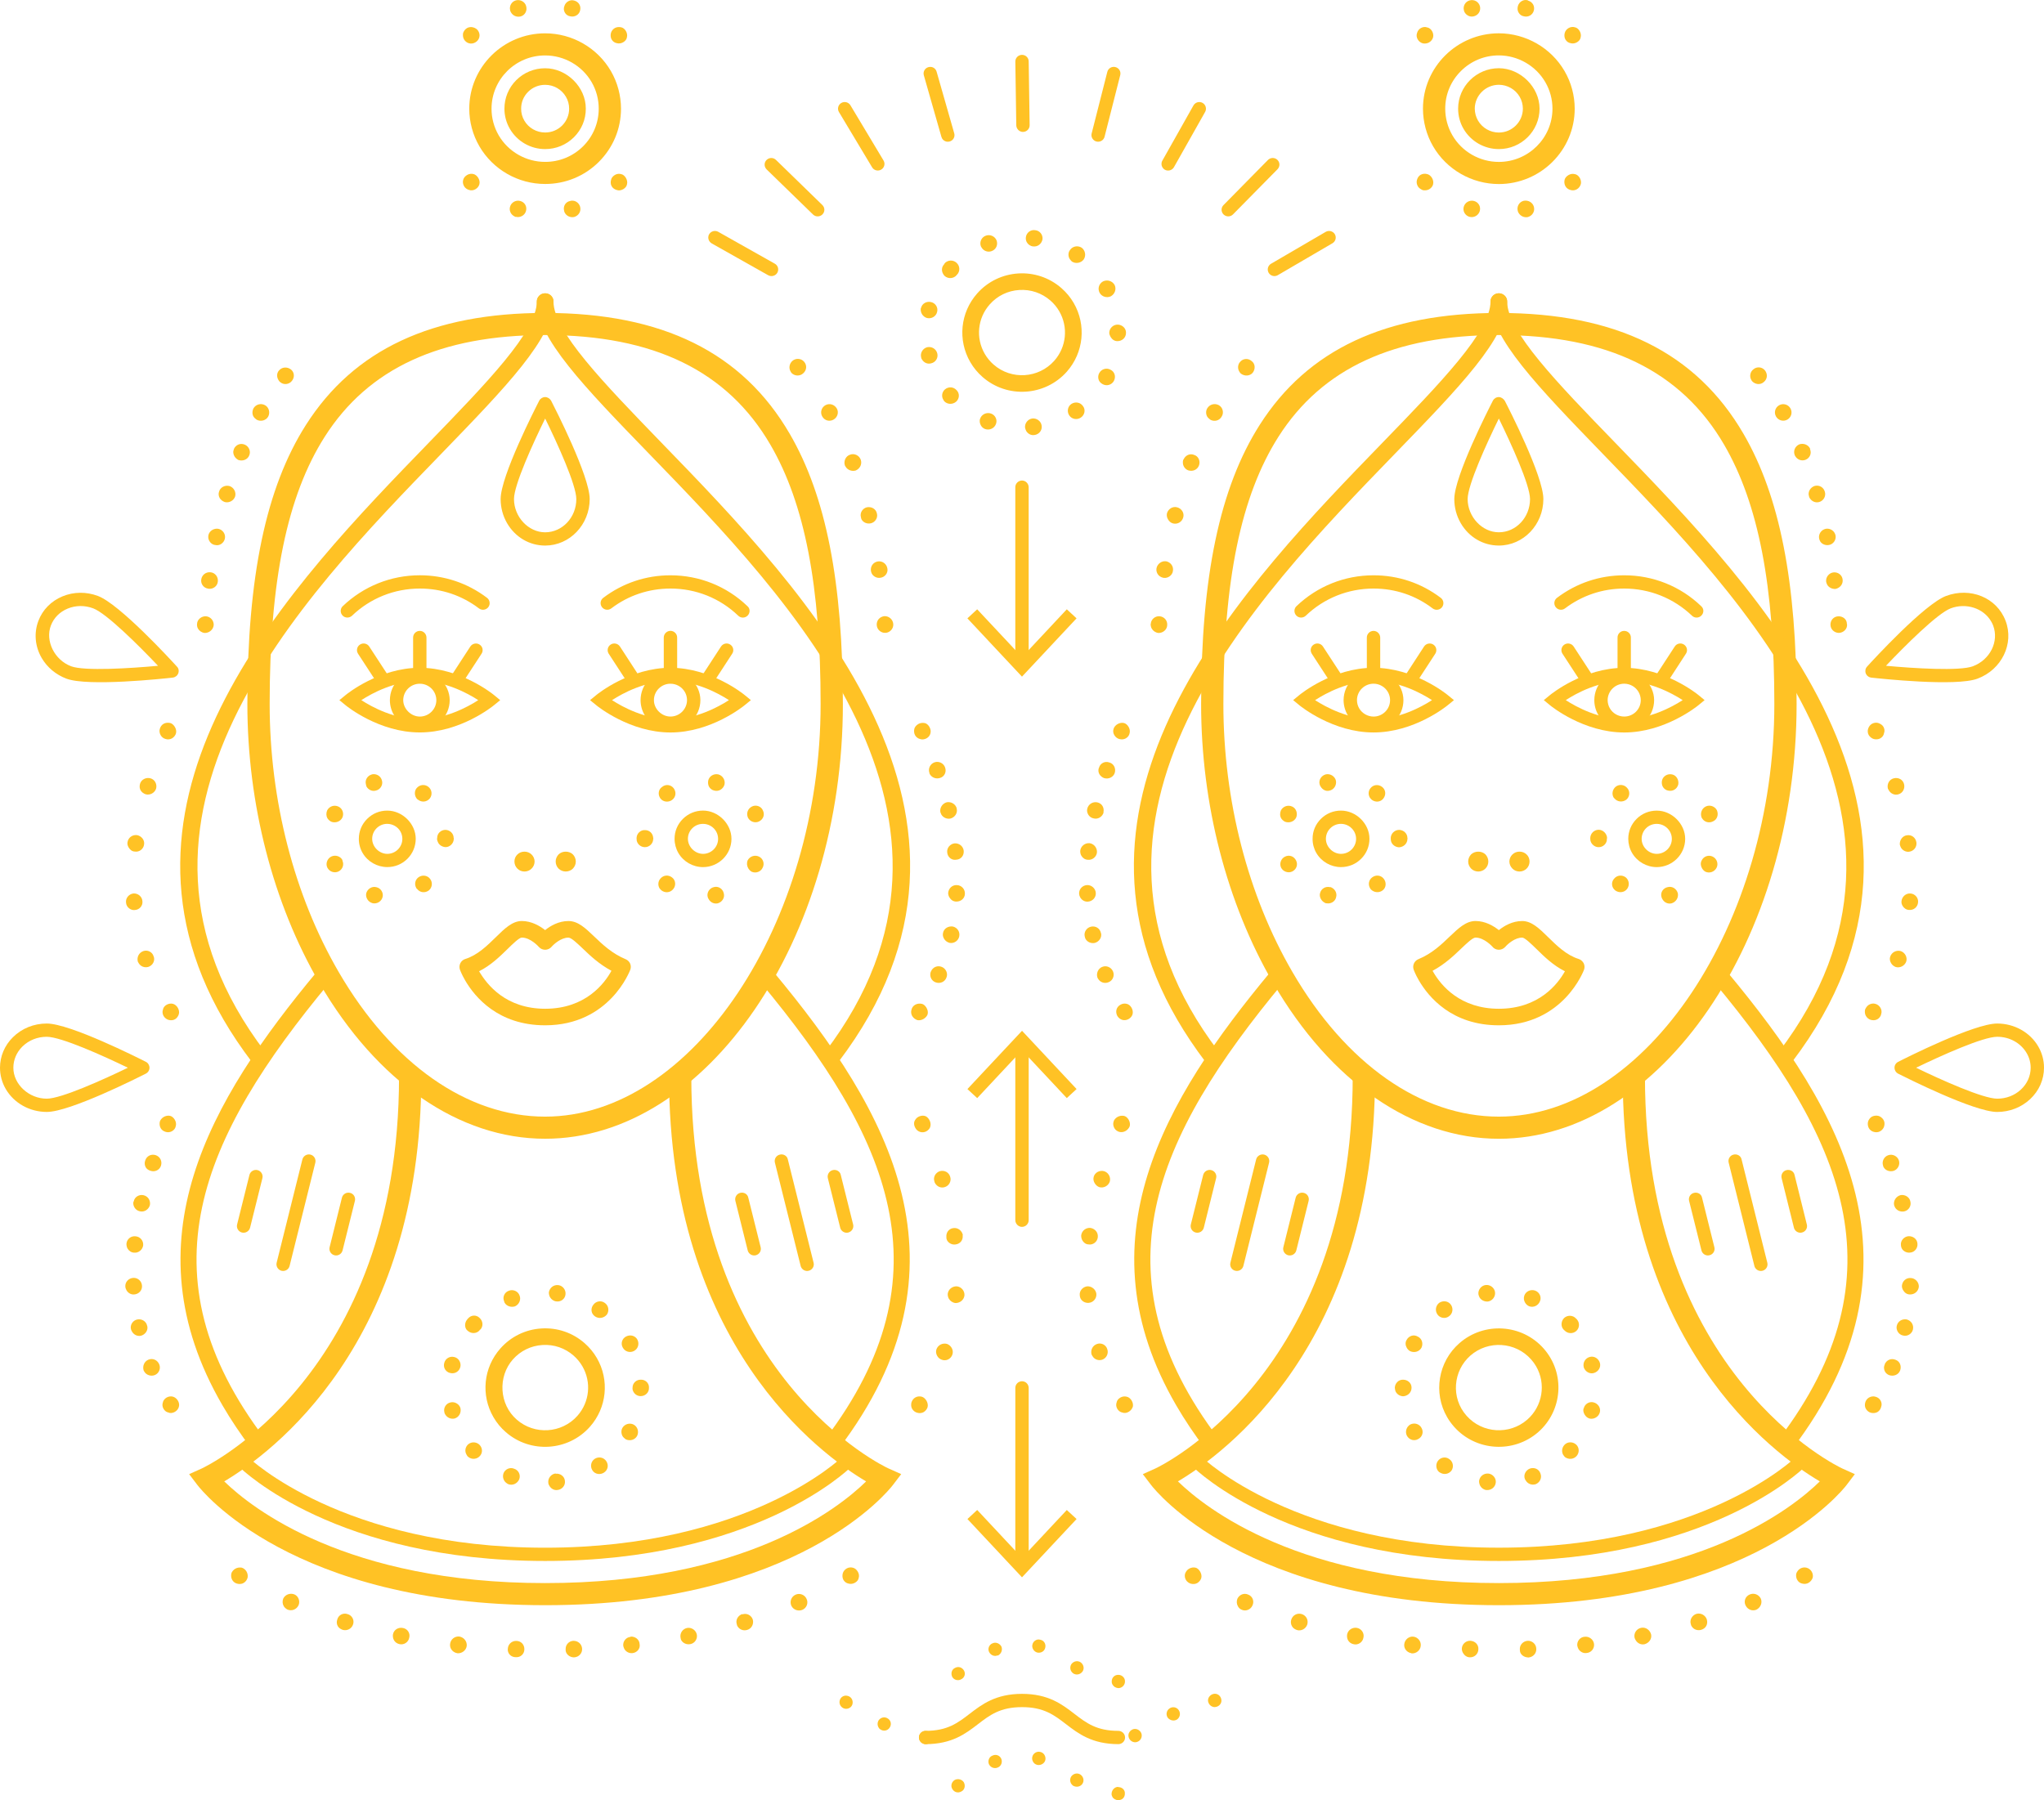 <svg width="84" height="74" viewBox="0 0 84 74" fill="none" xmlns="http://www.w3.org/2000/svg">
<path d="M5.255 43.888C4.231 43.391 2.507 42.617 1.923 42.616C1.537 42.615 1.18 42.76 0.916 43.021C0.679 43.258 0.549 43.566 0.549 43.888C0.548 44.572 1.192 45.161 1.923 45.16C2.508 45.16 4.231 44.385 5.255 43.888ZM0.236 44.762C0.081 44.495 -0 44.193 7.54905e-07 43.888C-0 43.42 0.187 42.975 0.529 42.636C0.896 42.271 1.391 42.071 1.923 42.071C2.873 42.071 5.677 43.484 5.995 43.645C6.085 43.691 6.142 43.784 6.144 43.887C6.143 43.99 6.086 44.083 5.994 44.13C5.678 44.291 2.874 45.705 1.924 45.705C1.222 45.705 0.575 45.345 0.236 44.762Z" fill="#FFC225"/>
<path d="M6.494 27.367C5.713 26.542 4.376 25.21 3.831 25.006C3.484 24.876 3.111 24.879 2.78 25.016C2.455 25.15 2.21 25.397 2.091 25.712C1.85 26.343 2.239 27.131 2.924 27.387C3.47 27.591 5.359 27.471 6.494 27.367ZM1.713 27.045C1.437 26.57 1.389 26.015 1.578 25.52C1.751 25.062 2.104 24.705 2.57 24.512C3.03 24.322 3.546 24.317 4.024 24.496C4.913 24.828 7.033 27.137 7.271 27.4C7.344 27.469 7.362 27.582 7.325 27.678C7.289 27.773 7.201 27.841 7.099 27.852C6.746 27.893 3.619 28.229 2.731 27.896C2.299 27.734 1.938 27.432 1.713 27.045Z" fill="#FFC225"/>
<path d="M45.688 69.114C45.683 68.962 45.807 68.834 45.965 68.843C46.108 68.843 46.236 68.967 46.232 69.108C46.237 69.26 46.113 69.387 45.961 69.389C45.855 69.38 45.77 69.331 45.722 69.247C45.697 69.205 45.684 69.157 45.688 69.114ZM44.033 68.397C44.13 68.272 44.297 68.246 44.417 68.333C44.542 68.428 44.569 68.595 44.483 68.713C44.386 68.838 44.219 68.864 44.099 68.779C44.072 68.754 44.042 68.728 44.024 68.696C43.969 68.602 43.973 68.488 44.033 68.397ZM42.428 67.6C42.457 67.456 42.611 67.354 42.75 67.4C42.903 67.424 42.995 67.581 42.954 67.73C42.925 67.873 42.778 67.957 42.633 67.928C42.55 67.906 42.494 67.856 42.457 67.792C42.426 67.739 42.41 67.666 42.428 67.6ZM40.644 67.895C40.581 67.763 40.653 67.596 40.792 67.546C40.926 67.482 41.093 67.555 41.157 67.686C41.207 67.823 41.148 67.985 41.003 68.053C41.003 68.053 41.003 68.053 40.997 68.042C40.876 68.098 40.73 68.043 40.662 67.927C40.657 67.917 40.65 67.906 40.644 67.895ZM39.134 68.929C39.065 68.787 39.11 68.622 39.243 68.56C39.38 68.481 39.536 68.53 39.616 68.666C39.689 68.792 39.644 68.959 39.5 69.026C39.373 69.099 39.207 69.055 39.134 68.929Z" fill="#FFC225"/>
<path d="M37.766 71.419C37.763 71.268 37.887 71.141 38.044 71.147C38.188 71.149 38.315 71.272 38.312 71.414C38.316 71.564 38.192 71.692 38.041 71.696C37.936 71.686 37.85 71.636 37.801 71.552C37.777 71.51 37.763 71.462 37.766 71.419ZM36.114 70.704C36.21 70.579 36.377 70.553 36.502 70.649C36.621 70.733 36.648 70.9 36.552 71.026C36.467 71.145 36.299 71.171 36.179 71.085C36.14 71.065 36.123 71.034 36.104 71.003C36.05 70.909 36.054 70.795 36.114 70.704ZM34.507 69.904C34.537 69.762 34.68 69.666 34.83 69.706C34.972 69.736 35.068 69.876 35.035 70.037C35.005 70.178 34.858 70.263 34.714 70.233C34.63 70.213 34.572 70.161 34.535 70.098C34.506 70.047 34.49 69.971 34.507 69.904Z" fill="#FFC225"/>
<path d="M37.801 71.554C37.778 71.514 37.765 71.467 37.764 71.418C37.765 71.269 37.888 71.146 38.038 71.145C38.935 71.145 39.359 70.821 39.851 70.442C40.351 70.059 40.916 69.625 42 69.624C43.084 69.624 43.65 70.057 44.149 70.442C44.641 70.82 45.065 71.146 45.961 71.145C46.114 71.147 46.234 71.269 46.236 71.418C46.236 71.567 46.113 71.69 45.962 71.691C44.877 71.69 44.312 71.256 43.813 70.873C43.321 70.495 42.897 70.169 42.001 70.17C41.103 70.17 40.678 70.495 40.186 70.874C39.687 71.257 39.122 71.691 38.04 71.691C37.937 71.691 37.848 71.635 37.801 71.554Z" fill="#FFC225"/>
<path d="M49.644 69.891C49.646 69.751 49.77 69.625 49.922 69.62C50.076 69.617 50.191 69.745 50.196 69.898C50.199 70.048 50.069 70.165 49.916 70.168C49.82 70.169 49.729 70.109 49.686 70.035C49.661 69.993 49.646 69.946 49.644 69.891ZM48.053 70.231C48.178 70.132 48.356 70.168 48.438 70.289C48.522 70.409 48.505 70.573 48.38 70.672C48.259 70.755 48.089 70.727 47.988 70.603C47.988 70.603 47.982 70.594 47.976 70.582C47.909 70.467 47.943 70.308 48.053 70.231ZM46.382 71.4C46.341 71.254 46.442 71.112 46.587 71.071C46.738 71.041 46.879 71.141 46.914 71.275C46.946 71.426 46.861 71.571 46.7 71.609C46.587 71.632 46.47 71.573 46.415 71.478C46.402 71.457 46.391 71.437 46.382 71.4Z" fill="#FFC225"/>
<path d="M45.681 73.729C45.689 73.571 45.812 73.445 45.954 73.448L45.96 73.458C46.112 73.454 46.241 73.578 46.227 73.724C46.231 73.876 46.12 73.997 45.959 73.99C45.959 73.99 45.959 73.99 45.965 74C45.861 73.99 45.765 73.947 45.717 73.864C45.693 73.822 45.679 73.774 45.681 73.729ZM44.028 73.014C44.124 72.889 44.292 72.862 44.411 72.948C44.537 73.044 44.563 73.21 44.478 73.329C44.393 73.448 44.225 73.474 44.095 73.397C44.065 73.37 44.037 73.344 44.019 73.313C43.964 73.218 43.967 73.105 44.028 73.014ZM42.423 72.215C42.453 72.073 42.605 71.971 42.755 72.012C42.899 72.041 42.99 72.198 42.96 72.34C42.93 72.483 42.773 72.573 42.63 72.545C42.545 72.522 42.493 72.482 42.458 72.42C42.42 72.356 42.406 72.282 42.423 72.215ZM40.639 72.511C40.587 72.373 40.648 72.212 40.787 72.162C40.93 72.093 41.093 72.154 41.152 72.302C41.203 72.441 41.142 72.6 41.003 72.652C40.88 72.709 40.725 72.659 40.657 72.543C40.651 72.532 40.645 72.523 40.639 72.511ZM39.133 73.529C39.06 73.403 39.106 73.238 39.243 73.159C39.376 73.096 39.541 73.141 39.614 73.267C39.684 73.409 39.639 73.576 39.507 73.637C39.369 73.716 39.212 73.665 39.139 73.539L39.133 73.529Z" fill="#FFC225"/>
<path d="M23.933 56.159C23.838 55.996 23.717 55.847 23.571 55.72C23.217 55.409 22.763 55.255 22.292 55.285C21.822 55.314 21.39 55.525 21.078 55.877C20.451 56.585 20.513 57.724 21.237 58.353C21.968 58.992 23.085 58.921 23.729 58.196C24.231 57.63 24.312 56.811 23.933 56.159ZM20.28 58.254C19.753 57.348 19.867 56.211 20.564 55.427C20.997 54.938 21.596 54.646 22.248 54.605C22.902 54.564 23.533 54.778 24.024 55.209C24.225 55.385 24.395 55.59 24.527 55.818C25.053 56.723 24.94 57.86 24.244 58.645C23.35 59.653 21.798 59.752 20.784 58.864C20.581 58.688 20.413 58.483 20.28 58.254Z" fill="#FFC225"/>
<path d="M25.593 55.389C25.495 55.221 25.57 55.012 25.735 54.932C25.909 54.844 26.116 54.907 26.198 55.072C26.283 55.246 26.219 55.45 26.044 55.536C25.88 55.616 25.69 55.557 25.599 55.401C25.593 55.389 25.593 55.389 25.593 55.389ZM24.379 53.639C24.484 53.482 24.699 53.441 24.849 53.551C25.008 53.657 25.047 53.87 24.944 54.029C24.821 54.182 24.616 54.217 24.456 54.112C24.41 54.082 24.377 54.045 24.352 54.004C24.286 53.889 24.297 53.742 24.379 53.639ZM25.995 57.047C25.992 56.852 26.148 56.706 26.334 56.711C26.524 56.701 26.686 56.859 26.67 57.05C26.676 57.23 26.527 57.385 26.331 57.386C26.206 57.387 26.098 57.322 26.037 57.217C26.007 57.165 25.987 57.107 25.995 57.047ZM22.556 53.119C22.589 52.933 22.75 52.799 22.948 52.824C23.129 52.846 23.262 53.023 23.24 53.203C23.223 53.395 23.044 53.523 22.857 53.492C22.754 53.482 22.657 53.41 22.608 53.327C22.571 53.264 22.555 53.19 22.556 53.119ZM25.574 58.699C25.663 58.536 25.877 58.469 26.041 58.557C26.204 58.645 26.266 58.848 26.183 59.021C26.095 59.183 25.891 59.244 25.717 59.163C25.665 59.122 25.614 59.082 25.584 59.031C25.529 58.936 25.52 58.8 25.574 58.699ZM20.718 53.489C20.64 53.31 20.737 53.113 20.914 53.054C21.085 52.985 21.293 53.074 21.352 53.251C21.423 53.419 21.331 53.626 21.161 53.697C20.994 53.749 20.816 53.683 20.737 53.547C20.725 53.526 20.723 53.498 20.718 53.489ZM24.438 59.966C24.592 59.864 24.805 59.895 24.914 60.058C25.023 60.219 24.985 60.422 24.822 60.529C24.67 60.63 24.456 60.6 24.353 60.448C24.347 60.439 24.341 60.427 24.335 60.417C24.249 60.27 24.287 60.068 24.438 59.966ZM19.206 54.229L19.194 54.236C19.206 54.229 19.206 54.229 19.206 54.229C19.209 54.213 19.22 54.207 19.23 54.201C19.353 54.048 19.57 54.035 19.704 54.167C19.848 54.294 19.872 54.506 19.744 54.647C19.733 54.654 19.722 54.66 19.712 54.666C19.718 54.676 19.708 54.682 19.708 54.682C19.59 54.82 19.373 54.832 19.228 54.706C19.199 54.68 19.177 54.666 19.158 54.634C19.085 54.508 19.104 54.344 19.206 54.229ZM22.533 60.948C22.51 60.764 22.647 60.589 22.832 60.565C22.832 60.565 22.832 60.565 22.838 60.576C23.022 60.556 23.194 60.679 23.215 60.863C23.243 61.057 23.101 61.222 22.916 61.244C22.776 61.268 22.645 61.19 22.578 61.075C22.56 61.043 22.536 61.002 22.533 60.948ZM18.255 56.032C18.297 55.84 18.488 55.731 18.67 55.78C18.848 55.819 18.958 56.008 18.919 56.183C18.877 56.375 18.686 56.484 18.503 56.436C18.409 56.42 18.329 56.353 18.287 56.281C18.244 56.207 18.232 56.116 18.255 56.032ZM20.69 60.563C20.756 60.386 20.958 60.298 21.128 60.37C21.316 60.429 21.405 60.629 21.338 60.807C21.258 60.98 21.072 61.072 20.892 61.007C20.813 60.968 20.756 60.919 20.719 60.855C20.67 60.771 20.654 60.668 20.69 60.563ZM18.263 58.055C18.214 57.874 18.327 57.683 18.515 57.645C18.688 57.602 18.881 57.715 18.924 57.886C18.962 58.074 18.858 58.259 18.676 58.308C18.525 58.338 18.374 58.273 18.295 58.136C18.282 58.114 18.264 58.083 18.263 58.055ZM19.237 59.37C19.377 59.248 19.597 59.263 19.719 59.401C19.842 59.54 19.84 59.752 19.688 59.88C19.548 60.002 19.331 59.989 19.206 59.849C19.194 59.828 19.181 59.807 19.17 59.787C19.09 59.65 19.119 59.481 19.237 59.37Z" fill="#FFC225"/>
<path d="M22.404 17.204C21.904 18.22 21.122 19.933 21.123 20.512C21.123 21.25 21.719 21.879 22.402 21.88C23.109 21.88 23.686 21.267 23.684 20.514C23.685 19.934 22.904 18.22 22.404 17.204ZM20.839 21.505C20.665 21.206 20.574 20.862 20.574 20.513C20.574 19.57 21.998 16.785 22.16 16.469C22.207 16.379 22.3 16.322 22.403 16.321C22.507 16.322 22.599 16.385 22.649 16.47C22.81 16.784 24.233 19.569 24.234 20.512C24.233 21.567 23.412 22.424 22.404 22.425C21.759 22.425 21.173 22.08 20.839 21.505Z" fill="#FFC225"/>
<path d="M11.459 15.236C11.582 15.082 11.799 15.069 11.948 15.181C12.096 15.29 12.121 15.5 11.998 15.654C11.888 15.802 11.666 15.831 11.527 15.715C11.481 15.685 11.463 15.654 11.438 15.612C11.371 15.496 11.368 15.345 11.459 15.236ZM10.417 16.784C10.516 16.616 10.726 16.565 10.89 16.654C11.054 16.742 11.11 16.96 11.022 17.123C10.934 17.285 10.713 17.342 10.55 17.253C10.497 17.213 10.447 17.173 10.416 17.12C10.362 17.026 10.36 16.902 10.417 16.784ZM9.618 18.459C9.618 18.459 9.618 18.459 9.607 18.466C9.684 18.282 9.876 18.2 10.059 18.276C10.227 18.347 10.317 18.547 10.244 18.715C10.179 18.893 9.971 18.969 9.791 18.905C9.73 18.87 9.672 18.82 9.635 18.756C9.586 18.673 9.564 18.559 9.618 18.459ZM9.002 20.21C9.052 20.028 9.248 19.93 9.43 19.978C9.603 20.033 9.713 20.222 9.664 20.404C9.61 20.575 9.418 20.684 9.237 20.636C9.146 20.603 9.073 20.547 9.03 20.474C8.987 20.4 8.969 20.299 9.002 20.21ZM8.565 21.998C8.603 21.824 8.787 21.704 8.974 21.736C9.151 21.774 9.283 21.952 9.241 22.143C9.201 22.319 9.023 22.45 8.84 22.401C8.736 22.39 8.655 22.325 8.606 22.241C8.563 22.167 8.548 22.093 8.565 21.998ZM8.271 23.817C8.293 23.637 8.463 23.497 8.662 23.524C8.844 23.545 8.975 23.721 8.952 23.902C8.937 24.093 8.758 24.222 8.577 24.2C8.456 24.186 8.365 24.127 8.31 24.032C8.274 23.969 8.259 23.894 8.271 23.817ZM8.098 25.649C8.102 25.466 8.275 25.325 8.46 25.331C8.652 25.346 8.788 25.506 8.783 25.691C8.767 25.881 8.595 26.023 8.409 26.017C8.287 26.002 8.19 25.932 8.136 25.838C8.105 25.786 8.09 25.709 8.098 25.649Z" fill="#FFC225"/>
<path d="M6.723 41.762C6.68 41.687 6.662 41.585 6.697 41.497C6.709 41.42 6.763 41.347 6.848 41.299C6.923 41.256 7.025 41.239 7.108 41.261C7.273 41.305 7.395 41.514 7.351 41.68C7.33 41.763 7.269 41.852 7.194 41.895C7.11 41.944 7.013 41.944 6.928 41.922C6.845 41.9 6.765 41.834 6.723 41.762Z" fill="#FFC225"/>
<path d="M5.753 32.223C5.802 32.042 5.998 31.943 6.181 31.991C6.365 32.039 6.463 32.235 6.415 32.416C6.359 32.588 6.17 32.697 5.986 32.648C5.897 32.616 5.823 32.562 5.78 32.487C5.737 32.414 5.727 32.323 5.753 32.223ZM5.238 34.629C5.264 34.433 5.431 34.309 5.623 34.325C5.811 34.357 5.953 34.528 5.921 34.714C5.898 34.895 5.726 35.034 5.538 35.002C5.424 34.999 5.338 34.921 5.29 34.839C5.253 34.775 5.227 34.707 5.238 34.629ZM5.179 37.096C5.158 36.912 5.3 36.747 5.484 36.725C5.676 36.714 5.842 36.856 5.853 37.044C5.875 37.228 5.734 37.394 5.542 37.405C5.412 37.423 5.283 37.345 5.221 37.239C5.197 37.197 5.182 37.15 5.179 37.096ZM5.665 39.53C5.615 39.348 5.704 39.159 5.891 39.093C6.066 39.033 6.264 39.13 6.313 39.311L6.32 39.322C6.378 39.498 6.274 39.683 6.1 39.742C5.943 39.789 5.78 39.728 5.701 39.592C5.689 39.572 5.677 39.55 5.665 39.53Z" fill="#FFC225"/>
<path d="M6.605 30.224C6.556 30.14 6.538 30.039 6.571 29.95C6.589 29.884 6.639 29.799 6.723 29.751C6.807 29.703 6.916 29.697 7 29.72C7.132 29.754 7.282 29.962 7.232 30.144C7.215 30.21 7.155 30.301 7.07 30.349C6.987 30.397 6.878 30.403 6.805 30.375C6.722 30.355 6.648 30.298 6.605 30.224Z" fill="#FFC225"/>
<path d="M6.721 57.91C6.672 57.826 6.661 57.733 6.694 57.644C6.701 57.584 6.761 57.494 6.845 57.445C6.93 57.397 7.024 57.386 7.105 57.408C7.272 57.453 7.404 57.656 7.35 57.829C7.328 57.911 7.271 57.984 7.187 58.033C7.102 58.081 7 58.099 6.921 58.059C6.844 58.048 6.77 57.993 6.721 57.91Z" fill="#FFC225"/>
<path d="M5.968 47.701C6.028 47.513 6.214 47.422 6.402 47.482C6.581 47.545 6.674 47.731 6.615 47.917C6.559 48.091 6.364 48.187 6.184 48.123C6.101 48.101 6.027 48.046 5.99 47.982C5.941 47.898 5.934 47.79 5.968 47.701ZM5.486 49.39C5.486 49.39 5.486 49.39 5.496 49.384C5.528 49.198 5.719 49.088 5.895 49.127C6.089 49.17 6.193 49.349 6.161 49.534C6.111 49.716 5.928 49.835 5.744 49.788C5.651 49.77 5.57 49.706 5.527 49.632C5.484 49.559 5.463 49.474 5.486 49.39ZM5.197 51.121C5.213 50.93 5.384 50.79 5.583 50.818C5.764 50.838 5.9 50.998 5.884 51.188C5.861 51.369 5.69 51.511 5.509 51.489C5.393 51.484 5.296 51.414 5.241 51.319C5.211 51.267 5.195 51.192 5.197 51.121ZM5.15 52.882C5.139 52.694 5.287 52.537 5.478 52.526C5.669 52.516 5.825 52.663 5.836 52.852C5.849 53.041 5.7 53.197 5.508 53.208C5.372 53.216 5.259 53.14 5.199 53.036C5.174 52.994 5.153 52.936 5.15 52.882ZM5.382 54.636C5.338 54.465 5.454 54.273 5.641 54.236C5.83 54.197 6.012 54.316 6.046 54.493L6.052 54.505C6.095 54.675 5.974 54.856 5.791 54.905C5.64 54.935 5.5 54.862 5.427 54.737C5.409 54.706 5.39 54.673 5.382 54.636ZM5.905 56.336C5.846 56.159 5.926 55.96 6.097 55.889C6.278 55.813 6.469 55.901 6.545 56.081C6.615 56.25 6.535 56.449 6.364 56.52C6.205 56.583 6.014 56.524 5.93 56.378C5.923 56.367 5.911 56.346 5.905 56.336Z" fill="#FFC225"/>
<path d="M6.604 46.373C6.555 46.289 6.549 46.181 6.57 46.098C6.589 46.032 6.655 45.953 6.728 45.911C6.812 45.862 6.915 45.845 6.998 45.868C7.131 45.903 7.275 46.099 7.225 46.282C7.209 46.376 7.153 46.449 7.068 46.497C6.996 46.539 6.903 46.551 6.82 46.528C6.719 46.502 6.646 46.446 6.604 46.373Z" fill="#FFC225"/>
<path d="M33.792 17.121C33.694 16.953 33.758 16.749 33.916 16.658C34.087 16.56 34.292 16.624 34.39 16.792C34.481 16.949 34.418 17.155 34.258 17.246C34.09 17.343 33.889 17.289 33.792 17.121ZM32.562 14.836C32.703 14.712 32.921 14.726 33.044 14.866C33.175 15.016 33.153 15.223 33.002 15.351C32.864 15.474 32.643 15.459 32.52 15.321C32.508 15.299 32.496 15.279 32.489 15.268C32.404 15.121 32.444 14.944 32.562 14.836ZM34.722 19.133C34.661 18.957 34.753 18.75 34.929 18.691C35.102 18.622 35.307 18.712 35.374 18.897C35.434 19.074 35.347 19.262 35.167 19.339C35.011 19.386 34.831 19.321 34.752 19.184C34.74 19.163 34.733 19.153 34.722 19.133ZM35.38 21.258C35.33 21.076 35.45 20.895 35.622 20.852C35.811 20.814 35.998 20.916 36.037 21.105C36.086 21.285 35.965 21.466 35.793 21.509C35.633 21.545 35.48 21.479 35.408 21.354C35.395 21.332 35.387 21.295 35.38 21.258ZM35.792 23.468C35.763 23.274 35.891 23.103 36.084 23.076C36.27 23.053 36.44 23.179 36.469 23.374C36.502 23.549 36.366 23.727 36.18 23.748C36.04 23.772 35.899 23.701 35.831 23.584C35.813 23.553 35.799 23.505 35.792 23.468ZM36.03 25.693C36.018 25.504 36.151 25.344 36.353 25.326C36.533 25.322 36.698 25.464 36.71 25.653C36.723 25.842 36.574 25.998 36.4 26.012C36.262 26.021 36.14 25.953 36.072 25.837C36.048 25.795 36.033 25.747 36.03 25.693Z" fill="#FFC225"/>
<path d="M37.486 41.76C37.444 41.687 37.428 41.585 37.46 41.496C37.482 41.413 37.528 41.346 37.613 41.297C37.697 41.249 37.806 41.242 37.889 41.263C38.017 41.289 38.171 41.508 38.122 41.689C38.104 41.755 38.038 41.835 37.954 41.883C37.879 41.926 37.793 41.949 37.699 41.931C37.611 41.898 37.535 41.844 37.486 41.76Z" fill="#FFC225"/>
<path d="M38.194 31.765C38.133 31.589 38.231 31.394 38.407 31.334C38.585 31.274 38.781 31.372 38.84 31.547C38.907 31.732 38.81 31.929 38.627 31.978C38.46 32.03 38.292 31.959 38.213 31.823C38.207 31.813 38.195 31.791 38.194 31.765ZM38.647 33.391C38.608 33.205 38.729 33.024 38.911 32.975C39.09 32.943 39.282 33.056 39.321 33.242L39.315 33.232C39.365 33.414 39.243 33.596 39.061 33.645C38.91 33.675 38.759 33.607 38.685 33.481C38.667 33.449 38.666 33.422 38.647 33.391ZM38.926 35.035C38.905 34.852 39.048 34.685 39.231 34.665C39.421 34.653 39.582 34.784 39.605 34.968C39.623 35.166 39.49 35.328 39.3 35.337C39.158 35.362 39.036 35.294 38.968 35.178C38.944 35.136 38.93 35.088 38.926 35.035ZM38.966 36.703C38.983 36.511 39.138 36.367 39.33 36.382C39.515 36.388 39.667 36.553 39.653 36.744C39.648 36.929 39.486 37.062 39.301 37.058C39.174 37.059 39.077 36.989 39.016 36.885C38.986 36.833 38.966 36.773 38.966 36.703ZM38.755 38.348C38.787 38.162 38.977 38.053 39.165 38.085C39.349 38.133 39.462 38.307 39.419 38.498C39.38 38.674 39.198 38.793 39.02 38.755C38.921 38.728 38.841 38.664 38.798 38.589C38.755 38.516 38.733 38.432 38.755 38.348ZM38.256 39.936C38.332 39.751 38.524 39.67 38.708 39.745C38.877 39.817 38.966 40.017 38.894 40.184C38.829 40.362 38.625 40.45 38.44 40.374C38.368 40.347 38.311 40.294 38.274 40.231C38.225 40.148 38.213 40.029 38.256 39.936Z" fill="#FFC225"/>
<path d="M37.609 30.227C37.56 30.143 37.554 30.035 37.577 29.952C37.595 29.886 37.649 29.811 37.744 29.757C37.818 29.715 37.912 29.704 38.005 29.721C38.148 29.75 38.288 29.964 38.237 30.145C38.217 30.228 38.159 30.302 38.085 30.344C38.001 30.392 37.9 30.41 37.809 30.377C37.726 30.355 37.651 30.299 37.609 30.227Z" fill="#FFC225"/>
<path d="M37.485 57.909C37.442 57.834 37.438 57.752 37.453 57.66C37.481 57.562 37.536 57.487 37.611 57.444C37.695 57.395 37.787 57.386 37.887 57.411C38.042 57.462 38.164 57.672 38.12 57.838C38.103 57.904 38.043 57.994 37.959 58.043C37.884 58.086 37.791 58.096 37.691 58.069C37.609 58.046 37.534 57.992 37.485 57.909Z" fill="#FFC225"/>
<path d="M38.4 48.561C38.341 48.387 38.445 48.2 38.62 48.141C38.813 48.087 39 48.19 39.049 48.371C39.109 48.546 39.002 48.747 38.818 48.797C38.663 48.845 38.506 48.768 38.432 48.641C38.414 48.609 38.402 48.59 38.4 48.561ZM38.889 50.853C38.889 50.853 38.889 50.853 38.895 50.865C38.866 50.671 38.992 50.501 39.177 50.48C39.371 50.451 39.538 50.593 39.571 50.771L39.561 50.777C39.589 50.969 39.458 51.13 39.272 51.151C39.132 51.175 38.991 51.104 38.923 50.987C38.905 50.956 38.891 50.908 38.889 50.853ZM38.948 53.182C38.968 53.002 39.13 52.868 39.316 52.873C39.508 52.889 39.65 53.061 39.635 53.251C39.613 53.431 39.451 53.564 39.264 53.56C39.143 53.545 39.047 53.474 38.993 53.381C38.962 53.329 38.945 53.253 38.948 53.182ZM38.484 55.461C38.549 55.284 38.735 55.191 38.918 55.24C39.097 55.307 39.196 55.5 39.141 55.673C39.081 55.86 38.885 55.958 38.707 55.892C38.619 55.861 38.559 55.809 38.517 55.736C38.468 55.653 38.452 55.551 38.484 55.461Z" fill="#FFC225"/>
<path d="M37.619 46.368C37.564 46.274 37.552 46.182 37.576 46.1C37.604 46.028 37.658 45.953 37.732 45.911C37.816 45.862 37.92 45.846 38.002 45.868C38.13 45.894 38.28 46.101 38.236 46.294C38.224 46.371 38.158 46.451 38.074 46.499C38 46.541 37.909 46.552 37.825 46.53C37.724 46.502 37.661 46.441 37.619 46.368Z" fill="#FFC225"/>
<path d="M31.665 18.288C29.899 15.249 26.869 13.772 22.403 13.772C18.099 13.771 15.137 15.138 13.346 17.95C11.8 20.378 11.081 23.87 11.082 28.939C11.081 32.893 12.088 36.803 13.917 39.95C16.114 43.73 19.207 45.899 22.402 45.898C28.435 45.898 33.725 37.974 33.724 28.939C33.725 24.091 33.071 20.706 31.665 18.288ZM13.125 40.404C11.218 37.122 10.167 33.05 10.166 28.94C10.166 23.69 10.932 20.044 12.573 17.465C14.545 14.369 17.76 12.864 22.403 12.863C27.225 12.864 30.513 14.49 32.456 17.834C33.946 20.396 34.638 23.924 34.639 28.939C34.639 38.624 29.034 46.807 22.403 46.807C18.872 46.807 15.49 44.473 13.125 40.404Z" fill="#FFC225"/>
<path d="M9.544 64.943C9.495 64.859 9.488 64.751 9.51 64.669C9.528 64.603 9.595 64.523 9.668 64.481C9.753 64.433 9.844 64.421 9.938 64.437C10.095 64.487 10.208 64.66 10.176 64.846C10.149 64.945 10.093 65.019 10.009 65.068C9.936 65.109 9.843 65.121 9.744 65.094C9.66 65.073 9.586 65.016 9.544 64.943Z" fill="#FFC225"/>
<path d="M32.519 65.999C32.444 65.819 32.523 65.618 32.706 65.543C32.874 65.473 33.076 65.553 33.147 65.722C33.228 65.887 33.153 66.097 32.971 66.172C32.813 66.236 32.623 66.178 32.537 66.03C32.531 66.019 32.525 66.009 32.519 65.999ZM30.283 66.777C30.217 66.591 30.322 66.405 30.509 66.342C30.509 66.342 30.509 66.342 30.503 66.357C30.691 66.293 30.877 66.394 30.937 66.57C30.986 66.751 30.889 66.947 30.706 66.996C30.55 67.043 30.389 66.983 30.309 66.846C30.297 66.825 30.285 66.804 30.283 66.777ZM27.969 67.323C27.93 67.134 28.05 66.954 28.238 66.915C28.417 66.883 28.599 67.002 28.637 67.19C28.67 67.367 28.55 67.548 28.372 67.579C28.221 67.61 28.069 67.544 27.996 67.418C27.983 67.397 27.976 67.359 27.969 67.323ZM25.613 67.652C25.591 67.47 25.727 67.293 25.92 67.282C25.92 67.282 25.92 67.282 25.913 67.27C26.102 67.26 26.274 67.385 26.285 67.574C26.324 67.762 26.181 67.927 25.998 67.949C25.851 67.965 25.726 67.895 25.659 67.781C25.635 67.739 25.628 67.7 25.613 67.652ZM23.246 67.793C23.235 67.605 23.384 67.45 23.563 67.444C23.76 67.443 23.911 67.579 23.922 67.769C23.934 67.96 23.784 68.114 23.595 68.124C23.469 68.127 23.345 68.06 23.283 67.954C23.259 67.912 23.239 67.853 23.246 67.793ZM20.869 67.772C20.876 67.587 21.03 67.443 21.216 67.448C21.412 67.447 21.558 67.601 21.549 67.803C21.544 67.988 21.389 68.133 21.196 68.116C21.07 68.118 20.964 68.054 20.909 67.959C20.873 67.897 20.862 67.832 20.869 67.772ZM18.498 67.567C18.522 67.387 18.682 67.251 18.874 67.267C19.062 67.299 19.197 67.461 19.181 67.652C19.159 67.832 18.988 67.971 18.796 67.955C18.685 67.936 18.594 67.876 18.539 67.782C18.502 67.718 18.487 67.644 18.498 67.567ZM16.149 67.181C16.182 66.993 16.366 66.876 16.56 66.917C16.748 66.95 16.866 67.132 16.818 67.315C16.785 67.501 16.603 67.62 16.424 67.582C16.314 67.561 16.234 67.495 16.192 67.421C16.149 67.349 16.137 67.257 16.149 67.181ZM13.862 66.564C13.911 66.381 14.107 66.282 14.286 66.347C14.469 66.397 14.568 66.591 14.512 66.763C14.454 66.95 14.267 67.043 14.084 66.994C13.996 66.962 13.927 66.917 13.884 66.845C13.836 66.761 13.825 66.668 13.862 66.564ZM11.638 65.713C11.719 65.541 11.918 65.47 12.096 65.535C12.265 65.605 12.342 65.814 12.27 65.98C12.188 66.153 11.998 66.235 11.811 66.159C11.75 66.124 11.691 66.074 11.662 66.022C11.606 65.927 11.6 65.82 11.638 65.713Z" fill="#FFC225"/>
<path d="M34.66 64.938C34.618 64.865 34.611 64.756 34.634 64.674C34.656 64.591 34.712 64.518 34.797 64.469C34.871 64.427 34.962 64.415 35.047 64.438C35.206 64.471 35.344 64.685 35.29 64.856C35.273 64.951 35.212 65.013 35.137 65.056C35.053 65.104 34.961 65.115 34.877 65.093C34.784 65.077 34.709 65.022 34.66 64.938Z" fill="#FFC225"/>
<path d="M7.773 60.593L8.294 60.359C8.375 60.322 16.398 56.559 16.399 44.249C16.398 43.998 16.604 43.795 16.855 43.795C17.11 43.795 17.312 44.002 17.314 44.249C17.313 55.251 11.113 59.766 9.215 60.891C10.358 62.002 14.25 65.072 22.404 65.071C30.592 65.072 34.463 62.002 35.594 60.892C33.701 59.77 27.495 55.253 27.495 44.249C27.495 43.998 27.699 43.794 27.952 43.794C28.206 43.794 28.408 44.002 28.41 44.249C28.407 56.599 36.429 60.324 36.512 60.358L37.036 60.592L36.689 61.047C36.535 61.248 32.799 65.98 22.405 65.98C12.008 65.979 8.273 61.247 8.118 61.047L7.773 60.593Z" fill="#FFC225"/>
<path d="M19.654 28.779C19.204 28.486 18.287 27.994 17.252 27.992C16.217 27.993 15.3 28.487 14.849 28.779C15.3 29.07 16.216 29.563 17.251 29.562C18.288 29.562 19.203 29.071 19.654 28.779ZM13.947 28.779L14.204 28.569C14.258 28.524 15.585 27.448 17.252 27.448C18.918 27.449 20.246 28.523 20.302 28.569L20.556 28.779L20.3 28.988C20.244 29.034 18.918 30.108 17.252 30.106C15.585 30.108 14.258 29.034 14.202 28.988L13.947 28.779Z" fill="#FFC225"/>
<path d="M21.555 35.823C21.444 35.823 21.34 35.782 21.262 35.703C21.183 35.624 21.142 35.522 21.141 35.41C21.141 35.304 21.183 35.197 21.262 35.123C21.415 34.967 21.693 34.967 21.845 35.123C21.923 35.197 21.97 35.304 21.97 35.41C21.97 35.522 21.925 35.625 21.846 35.703C21.77 35.781 21.664 35.822 21.555 35.823Z" fill="#FFC225"/>
<path d="M23.249 35.822C23.141 35.822 23.035 35.781 22.955 35.703C22.881 35.629 22.836 35.522 22.836 35.41C22.836 35.304 22.881 35.197 22.956 35.119C23.112 34.966 23.391 34.971 23.543 35.119C23.618 35.197 23.664 35.305 23.663 35.411C23.664 35.523 23.617 35.625 23.544 35.703C23.465 35.781 23.357 35.823 23.249 35.822Z" fill="#FFC225"/>
<path d="M19.689 39.922C20.016 40.48 20.788 41.462 22.404 41.464C24.07 41.463 24.847 40.418 25.128 39.903C24.619 39.63 24.248 39.277 23.94 38.981C23.723 38.775 23.477 38.539 23.361 38.54C23.055 38.539 22.756 38.813 22.666 38.919C22.602 38.992 22.509 39.037 22.41 39.039C22.311 39.041 22.217 39.002 22.151 38.929C22.129 38.905 21.804 38.539 21.443 38.538C21.336 38.538 21.048 38.821 20.858 39.008C20.544 39.315 20.168 39.683 19.689 39.922ZM19.115 40.297C18.964 40.037 18.901 39.856 18.901 39.856C18.871 39.769 18.877 39.673 18.918 39.591C18.96 39.508 19.033 39.445 19.122 39.418C19.622 39.262 20.022 38.87 20.375 38.524C20.739 38.166 21.055 37.858 21.443 37.857C21.843 37.858 22.183 38.057 22.402 38.231C22.62 38.057 22.959 37.857 23.362 37.858C23.755 37.858 24.06 38.151 24.416 38.491C24.761 38.822 25.152 39.194 25.712 39.428C25.881 39.498 25.965 39.685 25.904 39.856C25.895 39.878 25.062 42.144 22.402 42.144C20.477 42.144 19.516 40.987 19.115 40.297Z" fill="#FFC225"/>
<path d="M9.188 41.915C3.732 32.529 12.028 23.968 17.626 18.193C20.005 15.739 22.06 13.618 22.061 12.396C22.06 12.208 22.213 12.056 22.404 12.056C22.593 12.055 22.749 12.209 22.746 12.396C22.746 13.893 20.805 15.894 18.122 18.665C12.341 24.628 3.589 33.626 10.897 43.239C11.022 43.402 10.98 43.602 10.83 43.716C10.678 43.828 10.464 43.799 10.35 43.649C9.909 43.067 9.522 42.491 9.188 41.915Z" fill="#FFC225"/>
<path d="M33.888 43.614C33.821 43.499 33.826 43.35 33.911 43.238C41.201 33.642 32.468 24.626 26.687 18.665C24.002 15.893 22.061 13.89 22.061 12.396C22.06 12.208 22.213 12.056 22.404 12.056C22.593 12.055 22.749 12.209 22.746 12.396C22.747 13.62 24.802 15.736 27.179 18.193C33.123 24.322 42.103 33.588 34.458 43.648C34.344 43.798 34.129 43.828 33.978 43.714C33.94 43.687 33.91 43.653 33.888 43.614Z" fill="#FFC225"/>
<path d="M9.142 57.764C5.215 51.008 8.633 45.221 13.018 39.948C13.139 39.803 13.353 39.782 13.5 39.902C13.647 40.029 13.666 40.24 13.547 40.381C8.242 46.761 5.756 52.4 10.898 59.156C11.013 59.316 10.98 59.521 10.831 59.633C10.679 59.746 10.465 59.716 10.35 59.565C9.888 58.958 9.487 58.358 9.142 57.764Z" fill="#FFC225"/>
<path d="M33.885 59.53C33.819 59.416 33.822 59.267 33.909 59.156C39.046 52.395 36.563 46.763 31.259 40.382C31.135 40.241 31.158 40.022 31.304 39.903C31.451 39.783 31.667 39.803 31.788 39.948C36.556 45.679 40.182 52.028 34.454 59.566C34.342 59.716 34.127 59.745 33.975 59.632C33.938 59.605 33.907 59.569 33.885 59.53Z" fill="#FFC225"/>
<path d="M24.72 24.927C24.651 24.809 24.679 24.659 24.789 24.575C25.589 23.968 26.544 23.647 27.553 23.647C28.741 23.647 29.864 24.097 30.719 24.918C30.832 25.014 30.833 25.193 30.726 25.302C30.62 25.411 30.447 25.414 30.338 25.308C29.587 24.587 28.598 24.191 27.554 24.192C26.666 24.192 25.825 24.473 25.123 25.006C25.002 25.099 24.831 25.076 24.739 24.956C24.731 24.947 24.725 24.936 24.72 24.927Z" fill="#FFC225"/>
<path d="M14.039 25.248C13.977 25.142 13.994 25.004 14.085 24.916C14.941 24.098 16.064 23.647 17.251 23.646C18.261 23.646 19.217 23.967 20.016 24.574C20.133 24.663 20.16 24.835 20.068 24.956C19.976 25.076 19.803 25.099 19.683 25.008C18.981 24.473 18.139 24.191 17.252 24.192C16.207 24.192 15.217 24.589 14.467 25.308C14.357 25.412 14.184 25.409 14.078 25.302C14.063 25.285 14.049 25.267 14.039 25.248Z" fill="#FFC225"/>
<path d="M14.707 26.858C14.634 26.733 14.672 26.572 14.795 26.494C14.922 26.412 15.092 26.448 15.174 26.574L15.893 27.676C15.962 27.822 15.941 27.971 15.812 28.053C15.685 28.134 15.515 28.099 15.433 27.973L14.714 26.871C14.712 26.867 14.709 26.863 14.707 26.858Z" fill="#FFC225"/>
<path d="M18.604 27.96C18.554 27.874 18.552 27.767 18.611 27.677L19.328 26.575C19.413 26.448 19.582 26.413 19.708 26.494C19.837 26.575 19.873 26.743 19.79 26.87L19.071 27.972C18.988 28.1 18.819 28.135 18.692 28.053C18.654 28.028 18.625 27.996 18.604 27.96Z" fill="#FFC225"/>
<path d="M17.015 27.858C16.992 27.818 16.977 27.772 16.977 27.723V26.205C16.977 26.054 17.1 25.932 17.251 25.932C17.404 25.931 17.523 26.056 17.526 26.203L17.526 27.721C17.526 27.873 17.403 27.995 17.252 27.995C17.15 27.994 17.062 27.939 17.015 27.858Z" fill="#FFC225"/>
<path d="M29.956 28.778C29.504 28.486 28.59 27.993 27.554 27.995C26.517 27.994 25.602 28.487 25.151 28.779C25.602 29.07 26.516 29.563 27.553 29.562C28.589 29.563 29.504 29.07 29.956 28.778ZM24.249 28.779L24.505 28.569C24.561 28.523 25.886 27.45 27.553 27.448C29.22 27.449 30.546 28.522 30.602 28.568L30.858 28.778L30.601 28.988C30.547 29.033 29.221 30.107 27.554 30.108C25.887 30.107 24.561 29.034 24.505 28.988L24.249 28.779Z" fill="#FFC225"/>
<path d="M28.906 27.96C28.856 27.874 28.855 27.766 28.913 27.677L29.631 26.574C29.713 26.448 29.883 26.411 30.01 26.494C30.136 26.577 30.175 26.741 30.091 26.869L29.373 27.972C29.291 28.098 29.121 28.134 28.994 28.054C28.957 28.029 28.927 27.996 28.906 27.96Z" fill="#FFC225"/>
<path d="M25.009 26.859C24.936 26.733 24.974 26.573 25.097 26.494C25.224 26.412 25.395 26.448 25.477 26.574L26.193 27.676C26.258 27.809 26.239 27.97 26.112 28.052C25.986 28.135 25.815 28.098 25.733 27.972L25.016 26.871C25.014 26.866 25.011 26.862 25.009 26.859Z" fill="#FFC225"/>
<path d="M27.317 27.859C27.294 27.819 27.28 27.773 27.279 27.723L27.278 26.204C27.28 26.053 27.402 25.932 27.553 25.93C27.705 25.931 27.829 26.056 27.828 26.203L27.829 27.722C27.828 27.872 27.706 27.995 27.554 27.996C27.453 27.995 27.364 27.94 27.317 27.859Z" fill="#FFC225"/>
<path d="M9.773 50.533C9.739 50.475 9.726 50.404 9.744 50.332L10.251 48.295C10.287 48.15 10.436 48.061 10.583 48.096C10.73 48.133 10.82 48.281 10.784 48.426L10.277 50.463C10.24 50.608 10.091 50.698 9.944 50.662C9.868 50.644 9.809 50.595 9.773 50.533Z" fill="#FFC225"/>
<path d="M11.399 52.105C11.365 52.046 11.352 51.975 11.369 51.904L12.427 47.657C12.464 47.513 12.613 47.423 12.759 47.459C12.905 47.495 12.994 47.643 12.959 47.789L11.901 52.035C11.866 52.18 11.717 52.269 11.569 52.234C11.494 52.215 11.435 52.167 11.399 52.105Z" fill="#FFC225"/>
<path d="M13.575 51.468C13.54 51.409 13.528 51.337 13.546 51.265L14.052 49.229C14.089 49.084 14.237 48.995 14.385 49.031C14.533 49.065 14.621 49.214 14.585 49.361L14.078 51.397C14.042 51.543 13.893 51.633 13.746 51.596C13.671 51.578 13.61 51.529 13.575 51.468Z" fill="#FFC225"/>
<path d="M34.557 50.533C34.545 50.512 34.533 50.488 34.529 50.463L34.021 48.428C33.985 48.281 34.075 48.133 34.222 48.097C34.368 48.059 34.525 48.146 34.553 48.297L35.061 50.332C35.096 50.478 35.006 50.626 34.859 50.662C34.739 50.692 34.617 50.636 34.557 50.533Z" fill="#FFC225"/>
<path d="M32.933 52.105C32.921 52.084 32.908 52.06 32.904 52.035L31.845 47.788C31.809 47.643 31.898 47.494 32.047 47.459C32.193 47.422 32.349 47.507 32.377 47.658L33.436 51.905C33.472 52.05 33.382 52.198 33.235 52.233C33.114 52.264 32.992 52.208 32.933 52.105Z" fill="#FFC225"/>
<path d="M30.757 51.468C30.744 51.446 30.734 51.423 30.728 51.397L30.221 49.36C30.185 49.215 30.274 49.066 30.422 49.031C30.568 48.995 30.722 49.077 30.752 49.23L31.26 51.266C31.297 51.412 31.207 51.56 31.059 51.596C30.939 51.626 30.816 51.57 30.757 51.468Z" fill="#FFC225"/>
<path d="M41.803 5.285C41.78 5.247 41.766 5.201 41.765 5.154L41.726 2.532C41.724 2.381 41.845 2.258 41.996 2.255C42.148 2.252 42.275 2.373 42.275 2.523L42.314 5.146C42.316 5.295 42.196 5.419 42.044 5.422C41.941 5.424 41.851 5.369 41.803 5.285Z" fill="#FFC225"/>
<path d="M38.715 5.69C38.704 5.671 38.695 5.651 38.689 5.628L37.966 3.096C37.924 2.951 38.008 2.8 38.153 2.76C38.3 2.717 38.451 2.8 38.491 2.947L39.215 5.48C39.257 5.625 39.173 5.776 39.027 5.815C38.903 5.851 38.776 5.795 38.715 5.69Z" fill="#FFC225"/>
<path d="M34.476 4.603C34.401 4.474 34.444 4.308 34.573 4.233C34.703 4.156 34.872 4.198 34.949 4.327L36.31 6.598L36.312 6.601C36.387 6.73 36.343 6.895 36.214 6.971C36.084 7.048 35.916 7.006 35.839 6.876L34.478 4.606L34.476 4.603Z" fill="#FFC225"/>
<path d="M31.46 6.903C31.4 6.8 31.413 6.667 31.501 6.577C31.608 6.469 31.78 6.467 31.888 6.572L33.795 8.427C33.907 8.539 33.904 8.704 33.8 8.812C33.693 8.92 33.519 8.922 33.411 8.816L31.504 6.962C31.486 6.944 31.472 6.923 31.46 6.903Z" fill="#FFC225"/>
<path d="M29.144 9.901C29.097 9.82 29.092 9.718 29.142 9.631C29.217 9.5 29.384 9.455 29.516 9.528L31.842 10.839C31.973 10.912 32.021 11.079 31.945 11.211C31.871 11.341 31.703 11.386 31.57 11.314L29.245 10.003C29.202 9.977 29.168 9.942 29.144 9.901Z" fill="#FFC225"/>
<path d="M52.136 11.212C52.061 11.083 52.104 10.917 52.233 10.842L54.48 9.531C54.611 9.455 54.779 9.498 54.856 9.627L54.857 9.629C54.932 9.758 54.887 9.924 54.758 9.999L52.512 11.311C52.382 11.387 52.214 11.344 52.137 11.214L52.136 11.212Z" fill="#FFC225"/>
<path d="M50.239 8.757C50.179 8.654 50.192 8.52 50.28 8.431L52.107 6.576C52.214 6.469 52.387 6.466 52.496 6.571C52.61 6.683 52.604 6.85 52.499 6.958L50.672 8.812C50.566 8.92 50.393 8.922 50.284 8.815C50.266 8.798 50.251 8.777 50.239 8.757Z" fill="#FFC225"/>
<path d="M47.769 6.875C47.722 6.794 47.717 6.692 47.767 6.605L49.046 4.334C49.122 4.202 49.288 4.156 49.42 4.229C49.551 4.302 49.599 4.469 49.526 4.6L48.245 6.871C48.171 7.002 48.004 7.049 47.872 6.977C47.828 6.952 47.793 6.916 47.769 6.875Z" fill="#FFC225"/>
<path d="M44.891 5.689C44.857 5.63 44.843 5.558 44.862 5.487L45.506 2.955C45.542 2.808 45.691 2.72 45.838 2.757C45.985 2.793 46.075 2.941 46.037 3.088L45.393 5.621C45.357 5.766 45.208 5.854 45.061 5.817C44.986 5.799 44.927 5.751 44.891 5.689Z" fill="#FFC225"/>
<path d="M43.53 12.793C43.434 12.627 43.313 12.48 43.167 12.353C42.813 12.044 42.359 11.89 41.888 11.92C41.417 11.948 40.986 12.159 40.675 12.511C40.173 13.075 40.091 13.894 40.47 14.546C40.566 14.711 40.688 14.859 40.833 14.986C41.563 15.625 42.681 15.555 43.326 14.829C43.827 14.263 43.909 13.445 43.53 12.793ZM39.876 14.887C39.35 13.981 39.463 12.845 40.16 12.06C41.053 11.052 42.605 10.954 43.62 11.842C43.821 12.018 43.991 12.222 44.124 12.452C44.65 13.357 44.537 14.494 43.84 15.28C42.945 16.286 41.393 16.385 40.38 15.497C40.178 15.321 40.009 15.115 39.876 14.887Z" fill="#FFC225"/>
<path d="M45.186 12.027C45.099 11.852 45.169 11.658 45.327 11.568C45.503 11.482 45.71 11.545 45.806 11.712C45.886 11.876 45.822 12.081 45.654 12.177C45.489 12.259 45.284 12.195 45.198 12.047C45.192 12.037 45.192 12.037 45.186 12.027ZM43.973 10.277C44.076 10.118 44.293 10.079 44.453 10.182C44.6 10.293 44.642 10.507 44.535 10.666C44.424 10.813 44.208 10.853 44.05 10.75C44.015 10.714 43.98 10.678 43.955 10.636C43.894 10.53 43.891 10.38 43.973 10.277ZM45.586 13.684C45.586 13.49 45.752 13.337 45.938 13.343C46.123 13.349 46.28 13.497 46.274 13.681C46.275 13.876 46.12 14.021 45.923 14.022C45.799 14.023 45.702 13.953 45.641 13.849C45.61 13.796 45.589 13.738 45.586 13.684ZM42.159 9.75C42.181 9.569 42.353 9.429 42.541 9.462C42.733 9.477 42.863 9.653 42.843 9.833C42.809 10.02 42.649 10.155 42.45 10.128C42.346 10.117 42.249 10.047 42.201 9.963C42.165 9.902 42.148 9.826 42.159 9.75ZM45.178 15.33C45.266 15.168 45.47 15.107 45.634 15.195C45.808 15.277 45.87 15.48 45.776 15.658C45.688 15.82 45.484 15.881 45.321 15.794C45.259 15.76 45.208 15.718 45.177 15.666C45.122 15.572 45.114 15.438 45.178 15.33ZM40.31 10.125C40.243 9.94 40.341 9.744 40.519 9.685C40.694 9.625 40.886 9.712 40.955 9.881C41.021 10.067 40.935 10.258 40.748 10.323C40.597 10.38 40.42 10.314 40.341 10.177C40.329 10.157 40.323 10.147 40.31 10.125ZM44.031 16.603C44.185 16.502 44.398 16.532 44.507 16.694C44.621 16.839 44.579 17.058 44.415 17.166C44.263 17.268 44.048 17.236 43.941 17.074C43.941 17.074 43.935 17.063 43.929 17.054C43.843 16.906 43.879 16.704 44.031 16.603ZM38.799 10.867C38.793 10.856 38.802 10.851 38.802 10.851C38.813 10.845 38.824 10.838 38.817 10.827C38.945 10.684 39.164 10.671 39.307 10.799C39.451 10.925 39.464 11.142 39.337 11.284C39.337 11.284 39.326 11.291 39.315 11.297L39.311 11.314C39.183 11.457 38.965 11.47 38.821 11.343C38.793 11.318 38.774 11.286 38.756 11.254C38.689 11.14 38.691 10.971 38.799 10.867ZM42.126 17.584C42.104 17.402 42.24 17.225 42.425 17.202C42.608 17.181 42.787 17.316 42.808 17.5C42.837 17.693 42.694 17.859 42.509 17.881C42.369 17.905 42.238 17.827 42.172 17.713C42.153 17.68 42.14 17.631 42.126 17.584ZM37.842 12.659L37.853 12.653C37.891 12.479 38.081 12.37 38.264 12.417C38.442 12.456 38.561 12.638 38.512 12.821C38.473 12.996 38.291 13.116 38.097 13.072C38.014 13.051 37.932 12.986 37.889 12.912C37.847 12.838 37.826 12.754 37.842 12.659ZM40.283 17.2C40.349 17.023 40.551 16.935 40.731 17C40.909 17.065 40.998 17.266 40.927 17.434C40.86 17.611 40.659 17.699 40.48 17.634C40.406 17.605 40.35 17.554 40.314 17.492C40.265 17.408 40.241 17.296 40.283 17.2ZM37.856 14.692C37.807 14.512 37.92 14.321 38.103 14.272C38.293 14.233 38.468 14.341 38.517 14.522C38.567 14.705 38.453 14.896 38.263 14.935C38.118 14.976 37.966 14.908 37.887 14.772C37.875 14.752 37.856 14.72 37.856 14.692ZM38.83 16.008C38.981 15.88 39.189 15.899 39.313 16.039C39.446 16.171 39.433 16.388 39.292 16.512C39.141 16.639 38.923 16.625 38.799 16.486C38.786 16.465 38.774 16.444 38.762 16.423C38.683 16.287 38.711 16.117 38.83 16.008Z" fill="#FFC225"/>
<path d="M41.763 27.358C41.74 27.319 41.725 27.272 41.725 27.223L41.725 20.025C41.725 19.875 41.849 19.753 41.999 19.752C42.152 19.752 42.272 19.878 42.274 20.025L42.274 27.222C42.274 27.373 42.151 27.495 42 27.495C41.898 27.495 41.81 27.439 41.763 27.358Z" fill="#FFC225"/>
<path d="M39.756 25.417L40.158 25.045L42 27.013L43.841 25.045L44.242 25.416L41.999 27.813L39.756 25.417Z" fill="#FFC225"/>
<path d="M41.763 50.291C41.739 50.252 41.726 50.205 41.725 50.156L41.725 42.961C41.725 42.81 41.848 42.688 42 42.687C42.152 42.687 42.271 42.812 42.275 42.959L42.275 50.156C42.273 50.306 42.151 50.428 42 50.429C41.899 50.429 41.81 50.373 41.763 50.291Z" fill="#FFC225"/>
<path d="M44.243 44.764L43.841 45.136L42 43.169L40.159 45.137L39.757 44.765L42.001 42.369L44.243 44.764Z" fill="#FFC225"/>
<path d="M41.763 64.38C41.739 64.339 41.725 64.293 41.725 64.244L41.726 57.048C41.726 56.897 41.849 56.775 42 56.775C42.153 56.774 42.273 56.899 42.275 57.047L42.275 64.243C42.273 64.394 42.15 64.516 42 64.517C41.899 64.516 41.81 64.461 41.763 64.38Z" fill="#FFC225"/>
<path d="M44.243 62.438L43.841 62.067L42 64.035L40.159 62.066L39.758 62.438L42 64.834L44.243 62.438Z" fill="#FFC225"/>
<path d="M9.774 60.227C9.713 60.122 9.727 59.989 9.817 59.899C9.922 59.792 10.096 59.792 10.203 59.898C10.242 59.935 14.079 63.617 22.402 63.617C30.725 63.617 34.564 59.935 34.601 59.897C34.708 59.792 34.881 59.792 34.989 59.898C35.098 60.012 35.094 60.178 34.989 60.284C34.828 60.441 30.97 64.162 22.404 64.162C13.835 64.161 9.977 60.442 9.818 60.283C9.8 60.267 9.785 60.247 9.774 60.227Z" fill="#FFC225"/>
<path d="M83.288 43.287C83.047 42.872 82.584 42.614 82.076 42.616C81.492 42.615 79.768 43.392 78.744 43.888C79.768 44.386 81.493 45.159 82.076 45.16C82.447 45.161 82.795 45.026 83.054 44.783C83.311 44.543 83.452 44.225 83.452 43.888C83.451 43.674 83.397 43.473 83.288 43.287ZM77.893 44.024C77.869 43.983 77.856 43.938 77.856 43.889C77.856 43.786 77.913 43.694 78.005 43.647C78.321 43.485 81.126 42.071 82.076 42.071C82.778 42.071 83.425 42.431 83.764 43.014C83.919 43.28 84.001 43.583 84 43.887C84 44.376 83.798 44.834 83.431 45.179C83.068 45.518 82.587 45.705 82.076 45.706C81.126 45.705 78.322 44.291 78.004 44.131C77.957 44.106 77.919 44.069 77.893 44.024Z" fill="#FFC225"/>
<path d="M63.127 56.16C63.07 56.061 63.002 55.966 62.921 55.876C62.277 55.151 61.16 55.08 60.428 55.719C59.713 56.346 59.617 57.461 60.271 58.195C60.915 58.921 62.032 58.991 62.764 58.353C63.393 57.802 63.545 56.88 63.127 56.16ZM59.472 58.252C58.891 57.252 59.103 55.972 59.976 55.21C60.99 54.322 62.542 54.419 63.435 55.426C64.345 56.455 64.209 57.994 63.217 58.864C62.201 59.751 60.65 59.652 59.757 58.646C59.647 58.522 59.552 58.389 59.472 58.252Z" fill="#FFC225"/>
<path d="M64.288 54.167C64.43 54.045 64.647 54.059 64.771 54.199L64.777 54.209C64.793 54.213 64.799 54.223 64.806 54.235C64.928 54.373 64.916 54.591 64.774 54.713C64.634 54.835 64.417 54.822 64.292 54.682C64.275 54.678 64.27 54.668 64.263 54.657C64.251 54.636 64.229 54.62 64.217 54.599C64.138 54.463 64.169 54.277 64.288 54.167ZM65.083 56.187C65.043 55.999 65.153 55.824 65.335 55.775C65.519 55.726 65.701 55.845 65.751 56.028C65.799 56.208 65.679 56.389 65.496 56.438C65.351 56.479 65.194 56.403 65.121 56.277C65.102 56.245 65.089 56.224 65.083 56.187ZM62.644 53.251C62.709 53.073 62.912 52.985 63.091 53.05C63.269 53.116 63.359 53.317 63.287 53.484C63.22 53.661 63.025 53.759 62.845 53.694C62.773 53.667 62.71 53.604 62.674 53.542C62.625 53.458 62.607 53.357 62.644 53.251ZM65.077 57.895L65.086 57.889C65.125 57.713 65.31 57.593 65.492 57.644C65.675 57.691 65.796 57.875 65.746 58.056C65.698 58.237 65.507 58.347 65.331 58.31C65.23 58.282 65.167 58.222 65.118 58.138C65.075 58.063 65.053 57.978 65.077 57.895ZM60.757 53.2C60.735 53.018 60.872 52.841 61.056 52.819C61.242 52.798 61.418 52.933 61.44 53.116C61.463 53.3 61.325 53.476 61.141 53.499C61.006 53.506 60.87 53.443 60.803 53.329C60.779 53.287 60.771 53.248 60.757 53.2ZM64.287 59.396C64.406 59.258 64.623 59.247 64.767 59.372C64.905 59.49 64.918 59.706 64.79 59.85C64.663 59.991 64.455 59.999 64.308 59.889C64.289 59.856 64.259 59.831 64.241 59.801C64.168 59.675 64.185 59.511 64.287 59.396ZM59.146 53.551C59.308 53.444 59.524 53.474 59.631 53.636C59.733 53.788 59.703 54 59.541 54.109C59.393 54.22 59.173 54.178 59.072 54.028C59.065 54.017 59.059 54.006 59.054 53.997C58.968 53.849 59.01 53.658 59.146 53.551ZM62.669 60.799C62.599 60.631 62.696 60.435 62.867 60.366C63.053 60.299 63.246 60.386 63.304 60.561C63.38 60.741 63.283 60.938 63.112 61.006C62.946 61.06 62.78 60.989 62.7 60.851C62.688 60.831 62.682 60.821 62.669 60.799ZM57.808 55.074C57.896 54.911 58.094 54.839 58.264 54.938C58.437 55.02 58.498 55.223 58.417 55.396C58.328 55.558 58.125 55.62 57.949 55.538C57.888 55.503 57.846 55.457 57.816 55.406C57.755 55.3 57.742 55.181 57.808 55.074ZM60.784 60.874C60.81 60.678 60.977 60.553 61.169 60.569C61.351 60.592 61.492 60.761 61.47 60.942C61.445 61.138 61.277 61.262 61.085 61.247C60.981 61.236 60.884 61.166 60.836 61.082C60.8 61.02 60.782 60.945 60.784 60.874ZM57.321 57.044C57.326 56.86 57.475 56.705 57.66 56.711C57.857 56.71 58.013 56.858 58.009 57.042C58.009 57.237 57.854 57.381 57.663 57.393C57.531 57.385 57.425 57.32 57.364 57.215C57.339 57.173 57.329 57.109 57.321 57.044ZM59.085 60.059C59.191 59.901 59.406 59.861 59.555 59.971C59.716 60.076 59.755 60.291 59.651 60.447C59.538 60.596 59.334 60.629 59.173 60.525C59.134 60.506 59.099 60.47 59.075 60.428C59.008 60.314 59.011 60.171 59.085 60.059ZM57.817 59.012C57.734 58.848 57.798 58.644 57.958 58.552C58.133 58.466 58.338 58.531 58.425 58.704L58.419 58.694C58.516 58.861 58.452 59.066 58.278 59.153C58.12 59.243 57.92 59.19 57.822 59.021C57.822 59.021 57.822 59.021 57.817 59.012Z" fill="#FFC225"/>
<path d="M61.596 17.204C61.096 18.222 60.315 19.934 60.314 20.513C60.316 21.246 60.912 21.88 61.596 21.879C62.302 21.88 62.878 21.267 62.878 20.514C62.877 19.934 62.096 18.222 61.596 17.204ZM60.031 21.505C59.858 21.207 59.765 20.863 59.766 20.513C59.767 19.57 61.19 16.784 61.352 16.469C61.399 16.379 61.492 16.321 61.595 16.321C61.698 16.322 61.787 16.394 61.839 16.471C62.002 16.784 63.425 19.569 63.426 20.512C63.426 21.566 62.605 22.424 61.597 22.424C60.951 22.424 60.365 22.08 60.031 21.505Z" fill="#FFC225"/>
<path d="M76.682 41.761C76.64 41.688 76.628 41.596 76.645 41.503C76.674 41.431 76.723 41.347 76.807 41.298C76.892 41.25 76.984 41.237 77.067 41.261C77.251 41.308 77.367 41.509 77.31 41.68C77.296 41.773 77.228 41.853 77.154 41.895C77.07 41.944 76.972 41.943 76.888 41.922C76.805 41.9 76.731 41.844 76.682 41.761Z" fill="#FFC225"/>
<path d="M77.586 32.42C77.537 32.239 77.634 32.043 77.818 31.994C78.011 31.941 78.198 32.042 78.247 32.223C78.297 32.406 78.198 32.601 78.015 32.65C77.86 32.697 77.702 32.62 77.629 32.495C77.611 32.462 77.598 32.441 77.586 32.42ZM78.074 34.713C78.064 34.524 78.19 34.353 78.373 34.332C78.568 34.304 78.73 34.436 78.757 34.629C78.78 34.813 78.653 34.982 78.459 35.009C78.328 35.029 78.188 34.955 78.122 34.841C78.097 34.799 78.089 34.76 78.074 34.713ZM78.144 37.037C78.166 36.856 78.321 36.712 78.514 36.726C78.706 36.741 78.846 36.912 78.824 37.093C78.808 37.283 78.647 37.418 78.455 37.402C78.341 37.399 78.244 37.329 78.188 37.234C78.158 37.181 78.132 37.113 78.144 37.037ZM77.682 39.314C77.748 39.137 77.933 39.044 78.116 39.094C78.295 39.159 78.393 39.353 78.338 39.525C78.272 39.703 78.077 39.8 77.904 39.747C77.814 39.713 77.752 39.652 77.715 39.588C77.666 39.505 77.648 39.403 77.682 39.314Z" fill="#FFC225"/>
<path d="M76.681 57.91C76.637 57.835 76.626 57.743 76.655 57.645C76.672 57.579 76.721 57.495 76.805 57.446C76.89 57.398 76.993 57.381 77.082 57.413C77.165 57.435 77.239 57.49 77.282 57.564C77.33 57.647 77.341 57.739 77.308 57.828C77.288 57.911 77.237 57.995 77.152 58.043C77.078 58.085 76.97 58.093 76.886 58.07C76.803 58.048 76.729 57.992 76.681 57.91Z" fill="#FFC225"/>
<path d="M77.387 47.913C77.327 47.737 77.425 47.541 77.601 47.483C77.777 47.423 77.974 47.52 78.036 47.696C78.094 47.871 77.997 48.067 77.822 48.126C77.665 48.172 77.492 48.118 77.413 47.982C77.4 47.961 77.388 47.94 77.387 47.913ZM77.84 49.54C77.802 49.354 77.922 49.173 78.106 49.124C78.282 49.091 78.475 49.205 78.507 49.381C78.557 49.564 78.442 49.754 78.255 49.793C78.104 49.823 77.951 49.756 77.878 49.63C77.86 49.599 77.853 49.562 77.84 49.54ZM78.12 51.183C78.097 51 78.24 50.834 78.424 50.813C78.617 50.802 78.786 50.927 78.799 51.116C78.82 51.299 78.684 51.476 78.493 51.487C78.364 51.505 78.222 51.433 78.161 51.327C78.136 51.285 78.123 51.237 78.12 51.183ZM78.161 52.851C78.176 52.661 78.331 52.516 78.523 52.532C78.709 52.537 78.861 52.702 78.856 52.887C78.84 53.077 78.679 53.212 78.493 53.207C78.368 53.208 78.271 53.137 78.21 53.032C78.18 52.981 78.159 52.922 78.161 52.851ZM77.949 54.496C77.992 54.306 78.172 54.202 78.358 54.234C78.542 54.284 78.656 54.456 78.614 54.648C78.574 54.823 78.39 54.943 78.208 54.895C78.114 54.879 78.033 54.813 77.99 54.739C77.948 54.665 77.928 54.58 77.949 54.496ZM77.461 56.078C77.461 56.078 77.461 56.078 77.451 56.084C77.526 55.899 77.718 55.817 77.902 55.894C78.081 55.958 78.152 56.155 78.087 56.333C78.021 56.511 77.814 56.587 77.634 56.523C77.561 56.494 77.503 56.444 77.467 56.381C77.418 56.297 77.406 56.178 77.461 56.078Z" fill="#FFC225"/>
<path d="M76.804 46.375C76.755 46.291 76.748 46.182 76.77 46.101C76.788 46.035 76.849 45.944 76.922 45.902C77.006 45.854 77.115 45.847 77.199 45.868C77.264 45.886 77.356 45.947 77.404 46.031C77.447 46.103 77.459 46.194 77.431 46.295C77.413 46.36 77.364 46.444 77.268 46.499C77.185 46.547 77.086 46.548 77.004 46.525C76.919 46.503 76.846 46.447 76.804 46.375Z" fill="#FFC225"/>
<path d="M50.956 14.884C51.078 14.728 51.296 14.715 51.44 14.843C51.587 14.953 51.6 15.169 51.48 15.323C51.362 15.461 51.144 15.474 50.989 15.352C50.961 15.326 50.944 15.296 50.925 15.264C50.858 15.148 50.864 14.992 50.956 14.884ZM49.612 16.785C49.712 16.616 49.922 16.565 50.086 16.653C50.25 16.742 50.305 16.961 50.211 17.114C50.118 17.293 49.908 17.343 49.744 17.255C49.693 17.214 49.641 17.174 49.611 17.123C49.556 17.028 49.548 16.892 49.612 16.785ZM48.626 18.888C48.626 18.888 48.626 18.888 48.633 18.9C48.709 18.715 48.894 18.624 49.079 18.7C49.252 18.753 49.34 18.956 49.273 19.132C49.208 19.31 49.016 19.392 48.828 19.332C48.755 19.304 48.697 19.253 48.654 19.181C48.606 19.097 48.599 18.988 48.626 18.888ZM47.956 21.104C48.005 20.922 48.189 20.802 48.373 20.852C48.557 20.899 48.678 21.083 48.627 21.265C48.579 21.446 48.404 21.56 48.212 21.517C48.111 21.491 48.048 21.429 47.999 21.345C47.957 21.273 47.94 21.197 47.956 21.104ZM47.526 23.364C47.558 23.179 47.735 23.048 47.917 23.07C48.105 23.103 48.236 23.278 48.203 23.465C48.182 23.646 48.004 23.775 47.823 23.753C47.712 23.734 47.621 23.674 47.572 23.59C47.529 23.516 47.515 23.441 47.526 23.364ZM47.286 25.64C47.286 25.64 47.286 25.64 47.292 25.651C47.297 25.466 47.463 25.315 47.655 25.331C47.848 25.348 47.983 25.508 47.967 25.698C47.961 25.882 47.791 26.023 47.605 26.018C47.484 26.002 47.387 25.932 47.332 25.838C47.302 25.787 47.285 25.711 47.286 25.64Z" fill="#FFC225"/>
<path d="M45.919 41.761C45.877 41.688 45.859 41.585 45.882 41.504C45.902 41.421 45.96 41.347 46.044 41.299C46.127 41.251 46.219 41.239 46.303 41.262C46.464 41.295 46.586 41.505 46.546 41.681C46.524 41.763 46.468 41.837 46.385 41.885C46.3 41.933 46.207 41.945 46.125 41.922C46.042 41.9 45.961 41.834 45.919 41.761Z" fill="#FFC225"/>
<path d="M45.165 31.556C45.214 31.372 45.409 31.274 45.588 31.34C45.771 31.388 45.87 31.583 45.811 31.771C45.756 31.942 45.559 32.041 45.37 31.982C45.297 31.953 45.224 31.898 45.182 31.825C45.139 31.751 45.121 31.649 45.165 31.556ZM44.682 33.243C44.726 33.05 44.915 32.942 45.094 32.98C45.287 33.022 45.39 33.2 45.346 33.393L45.357 33.387C45.309 33.57 45.124 33.689 44.942 33.639C44.847 33.624 44.767 33.558 44.724 33.486C44.681 33.411 44.66 33.326 44.682 33.243ZM44.393 34.974C44.41 34.785 44.582 34.643 44.774 34.658C44.956 34.68 45.096 34.852 45.08 35.042C45.059 35.223 44.888 35.362 44.706 35.34C44.59 35.337 44.493 35.267 44.439 35.173C44.402 35.11 44.392 35.045 44.393 34.974ZM44.347 36.736C44.337 36.545 44.486 36.389 44.675 36.38C44.855 36.373 45.023 36.516 45.033 36.705C45.045 36.894 44.896 37.049 44.707 37.061C44.57 37.07 44.455 36.994 44.395 36.89C44.365 36.838 44.351 36.79 44.347 36.736ZM44.578 38.489C44.536 38.319 44.65 38.128 44.84 38.089C45.027 38.05 45.203 38.16 45.242 38.346L45.248 38.357C45.291 38.529 45.171 38.71 44.99 38.758C44.837 38.789 44.685 38.721 44.612 38.596C44.595 38.565 44.587 38.528 44.578 38.489ZM45.102 40.188C45.042 40.014 45.124 39.812 45.294 39.744C45.465 39.672 45.665 39.753 45.742 39.933C45.812 40.102 45.732 40.304 45.56 40.372C45.391 40.443 45.212 40.378 45.126 40.23C45.12 40.22 45.108 40.2 45.102 40.188Z" fill="#FFC225"/>
<path d="M45.793 30.215C45.744 30.131 45.733 30.04 45.766 29.951C45.784 29.885 45.851 29.806 45.925 29.764C46.01 29.715 46.112 29.697 46.195 29.72C46.329 29.754 46.471 29.953 46.423 30.135C46.406 30.228 46.351 30.301 46.265 30.35C46.192 30.392 46.099 30.403 46 30.378C45.917 30.355 45.842 30.299 45.793 30.215Z" fill="#FFC225"/>
<path d="M45.917 57.91C45.869 57.826 45.856 57.734 45.889 57.645C45.901 57.57 45.957 57.494 46.041 57.446C46.125 57.398 46.218 57.388 46.301 57.409C46.462 57.442 46.594 57.648 46.555 57.822C46.523 57.912 46.466 57.985 46.382 58.033C46.299 58.081 46.206 58.094 46.117 58.059C46.039 58.048 45.959 57.982 45.917 57.91Z" fill="#FFC225"/>
<path d="M44.947 48.371C44.996 48.191 45.193 48.091 45.375 48.141C45.548 48.194 45.659 48.384 45.608 48.566C45.553 48.738 45.363 48.847 45.179 48.797C45.091 48.766 45.028 48.703 44.985 48.629C44.942 48.556 44.92 48.472 44.947 48.371ZM44.432 50.779C44.457 50.581 44.636 50.451 44.818 50.473C45.006 50.506 45.14 50.667 45.114 50.863C45.093 51.043 44.92 51.183 44.733 51.15C44.619 51.147 44.531 51.072 44.483 50.988C44.445 50.924 44.43 50.85 44.432 50.779ZM44.374 53.244C44.351 53.061 44.494 52.897 44.679 52.873C44.869 52.863 45.036 53.005 45.057 53.187C45.069 53.376 44.926 53.542 44.736 53.553C44.599 53.562 44.476 53.494 44.414 53.388C44.39 53.346 44.376 53.298 44.374 53.244ZM44.859 55.677C44.81 55.496 44.896 55.307 45.084 55.242C45.261 55.181 45.456 55.279 45.506 55.461C45.566 55.636 45.47 55.832 45.291 55.891C45.136 55.938 44.975 55.877 44.896 55.74C44.884 55.719 44.871 55.698 44.859 55.677Z" fill="#FFC225"/>
<path d="M45.798 46.374C45.749 46.291 45.733 46.188 45.765 46.099C45.782 46.033 45.839 45.96 45.924 45.911C46.009 45.863 46.099 45.851 46.194 45.868C46.337 45.898 46.476 46.112 46.427 46.292C46.398 46.365 46.343 46.438 46.259 46.487C46.173 46.536 46.081 46.547 45.998 46.525C45.916 46.503 45.84 46.447 45.798 46.374Z" fill="#FFC225"/>
<path d="M70.859 18.287C69.094 15.249 66.063 13.771 61.598 13.772C57.293 13.771 54.331 15.139 52.541 17.949C50.995 20.378 50.275 23.87 50.276 28.939C50.275 32.893 51.283 36.803 53.111 39.949C55.308 43.731 58.402 45.899 61.596 45.898C67.628 45.899 72.92 37.974 72.918 28.939C72.919 24.09 72.265 20.706 70.859 18.287ZM52.32 40.404L52.32 40.403C50.412 37.12 49.361 33.051 49.361 28.939C49.361 23.69 50.127 20.044 51.769 17.464C53.739 14.368 56.955 12.863 61.598 12.864C66.419 12.864 69.708 14.49 71.651 17.833C73.141 20.396 73.833 23.924 73.833 28.939C73.833 38.624 68.23 46.808 61.597 46.808C58.066 46.807 54.685 44.473 52.32 40.404Z" fill="#FFC225"/>
<path d="M73.857 64.938C73.815 64.865 73.802 64.773 73.819 64.681C73.851 64.592 73.909 64.518 73.981 64.476C74.066 64.428 74.157 64.416 74.241 64.439C74.425 64.486 74.535 64.676 74.495 64.852C74.462 64.94 74.406 65.014 74.322 65.062C74.249 65.104 74.156 65.116 74.074 65.093C73.979 65.078 73.906 65.022 73.857 64.938Z" fill="#FFC225"/>
<path d="M71.736 65.988C71.649 65.814 71.73 65.612 71.91 65.538C72.08 65.467 72.277 65.537 72.363 65.711C72.434 65.881 72.353 66.08 72.178 66.166C72.017 66.231 71.839 66.166 71.753 66.018C71.747 66.008 71.742 65.999 71.736 65.988ZM69.489 66.772C69.424 66.585 69.537 66.395 69.715 66.336C69.898 66.287 70.084 66.389 70.143 66.566C70.199 66.758 70.107 66.936 69.912 66.992C69.757 67.037 69.595 66.977 69.516 66.84C69.504 66.819 69.492 66.798 69.489 66.772ZM67.174 67.317C67.135 67.129 67.255 66.948 67.445 66.909C67.633 66.872 67.804 66.997 67.854 67.18C67.893 67.365 67.766 67.536 67.583 67.585C67.432 67.616 67.292 67.542 67.22 67.418C67.201 67.385 67.183 67.354 67.174 67.317ZM64.82 67.646C64.797 67.465 64.933 67.287 65.124 67.277C65.309 67.254 65.486 67.39 65.508 67.573C65.531 67.757 65.394 67.932 65.203 67.945C65.063 67.968 64.931 67.89 64.865 67.775C64.846 67.743 64.832 67.695 64.82 67.646ZM62.459 67.798C62.447 67.609 62.597 67.454 62.786 67.443C62.966 67.437 63.133 67.579 63.135 67.775C63.145 67.964 62.997 68.118 62.806 68.13C62.674 68.122 62.556 68.065 62.495 67.959C62.465 67.907 62.461 67.853 62.459 67.798ZM60.075 67.767C60.081 67.582 60.236 67.438 60.422 67.442C60.624 67.452 60.77 67.606 60.755 67.796C60.75 67.983 60.596 68.127 60.41 68.122C60.282 68.124 60.18 68.042 60.126 67.948C60.096 67.897 60.075 67.837 60.075 67.767ZM57.711 67.573C57.733 67.392 57.905 67.251 58.085 67.273C58.267 67.294 58.408 67.466 58.387 67.646C58.372 67.837 58.199 67.977 58.007 67.961C58.007 67.961 58.007 67.961 58 67.95C57.898 67.941 57.801 67.871 57.752 67.787C57.715 67.723 57.698 67.648 57.711 67.573ZM55.361 67.186C55.393 66.999 55.578 66.88 55.764 66.912C55.953 66.945 56.079 67.137 56.03 67.32C55.998 67.506 55.813 67.625 55.637 67.586C55.526 67.566 55.445 67.501 55.402 67.427C55.36 67.355 55.349 67.262 55.361 67.186ZM53.065 66.575C53.124 66.386 53.309 66.293 53.491 66.343C53.681 66.402 53.775 66.585 53.725 66.769C53.665 66.956 53.469 67.054 53.296 67C53.207 66.967 53.14 66.922 53.098 66.849C53.048 66.764 53.036 66.673 53.065 66.575ZM50.849 65.719C50.932 65.545 51.124 65.464 51.299 65.546C51.476 65.612 51.554 65.818 51.471 65.991C51.4 66.158 51.198 66.247 51.024 66.165C50.95 66.136 50.904 66.079 50.875 66.027C50.82 65.933 50.813 65.825 50.849 65.719Z" fill="#FFC225"/>
<path d="M48.738 64.944C48.689 64.861 48.679 64.77 48.701 64.686C48.733 64.597 48.789 64.524 48.863 64.481C48.948 64.432 49.051 64.415 49.133 64.438C49.261 64.463 49.416 64.682 49.368 64.863C49.35 64.929 49.29 65.019 49.204 65.069C49.13 65.111 49.038 65.122 48.939 65.096C48.856 65.074 48.775 65.008 48.738 64.944Z" fill="#FFC225"/>
<path d="M46.965 60.593L47.487 60.358C47.567 60.322 55.591 56.56 55.591 44.249C55.591 43.998 55.795 43.795 56.048 43.794C56.303 43.795 56.503 44.003 56.507 44.248C56.506 55.25 50.306 59.767 48.408 60.891C49.549 62.002 53.442 65.072 61.596 65.071C69.785 65.071 73.654 62.002 74.787 60.891C72.891 59.771 66.687 55.251 66.687 44.249C66.687 43.998 66.891 43.794 67.144 43.794C67.397 43.794 67.599 44.003 67.601 44.249C67.597 56.56 75.624 60.322 75.705 60.358L76.226 60.593L75.882 61.046C75.728 61.248 71.992 65.979 61.597 65.98C51.2 65.979 47.465 61.247 47.311 61.046L46.965 60.593Z" fill="#FFC225"/>
<path d="M69.151 28.778C68.699 28.486 67.784 27.993 66.748 27.994C65.708 27.993 64.795 28.487 64.346 28.778C64.797 29.07 65.712 29.562 66.747 29.564C67.784 29.563 68.699 29.069 69.151 28.778ZM63.444 28.778L63.7 28.568C63.755 28.524 65.082 27.449 66.747 27.45C68.414 27.449 69.742 28.523 69.798 28.568L70.052 28.778L69.797 28.988C69.742 29.033 68.414 30.108 66.748 30.108C65.081 30.107 63.755 29.035 63.7 28.989L63.444 28.778Z" fill="#FFC225"/>
<path d="M62.445 35.823C62.555 35.822 62.659 35.781 62.738 35.703C62.816 35.625 62.858 35.522 62.858 35.411C62.858 35.304 62.817 35.197 62.738 35.123C62.584 34.967 62.307 34.966 62.153 35.123C62.075 35.197 62.031 35.304 62.029 35.411C62.031 35.522 62.076 35.624 62.154 35.703C62.229 35.781 62.336 35.822 62.445 35.823Z" fill="#FFC225"/>
<path d="M60.75 35.823C60.858 35.822 60.966 35.782 61.044 35.703C61.119 35.629 61.165 35.522 61.164 35.411C61.165 35.304 61.119 35.198 61.045 35.118C60.887 34.967 60.61 34.971 60.456 35.119C60.382 35.197 60.336 35.304 60.337 35.411C60.336 35.522 60.382 35.624 60.457 35.703C60.535 35.781 60.643 35.823 60.75 35.823Z" fill="#FFC225"/>
<path d="M58.873 39.904C58.882 39.921 58.892 39.938 58.903 39.957C59.23 40.52 60.015 41.463 61.597 41.464C63.245 41.463 64.023 40.442 64.312 39.923C63.832 39.685 63.456 39.316 63.144 39.009C62.953 38.822 62.664 38.539 62.557 38.539C62.266 38.538 61.972 38.789 61.859 38.921C61.788 38.999 61.688 39.042 61.584 39.039C61.48 39.035 61.383 38.984 61.322 38.901C61.324 38.905 60.998 38.54 60.638 38.538C60.522 38.539 60.277 38.774 60.06 38.98C59.752 39.275 59.382 39.63 58.873 39.904ZM58.309 40.297C58.158 40.037 58.096 39.856 58.096 39.856C58.036 39.686 58.12 39.498 58.286 39.428C58.849 39.196 59.239 38.821 59.584 38.489C59.939 38.151 60.246 37.858 60.638 37.857C61.038 37.858 61.376 38.056 61.596 38.232C61.816 38.056 62.154 37.857 62.557 37.858C62.945 37.858 63.261 38.166 63.624 38.523C63.978 38.87 64.377 39.262 64.877 39.417C64.967 39.445 65.037 39.513 65.081 39.589C65.123 39.673 65.129 39.769 65.099 39.856C65.09 39.878 64.257 42.144 61.597 42.144C59.67 42.145 58.71 40.987 58.309 40.297Z" fill="#FFC225"/>
<path d="M73.079 43.614C73.013 43.499 73.017 43.351 73.103 43.238C80.393 33.642 71.659 24.629 65.879 18.666C63.195 15.893 61.254 13.889 61.254 12.396C61.253 12.207 61.407 12.055 61.596 12.055C61.786 12.057 61.942 12.208 61.938 12.396C61.94 13.618 63.993 15.738 66.373 18.193C72.314 24.322 81.294 33.589 73.648 43.648C73.536 43.798 73.321 43.829 73.169 43.715C73.132 43.687 73.102 43.653 73.079 43.614Z" fill="#FFC225"/>
<path d="M48.38 41.913C42.925 32.527 51.22 23.968 56.819 18.192C59.199 15.738 61.254 13.618 61.254 12.396C61.253 12.207 61.407 12.055 61.596 12.055C61.786 12.057 61.942 12.208 61.938 12.396C61.94 13.892 59.998 15.894 57.312 18.665C51.533 24.631 42.79 33.645 50.09 43.238C50.199 43.404 50.173 43.603 50.023 43.716C49.871 43.828 49.657 43.798 49.542 43.649C49.101 43.067 48.715 42.489 48.38 41.913Z" fill="#FFC225"/>
<path d="M73.079 59.531C73.012 59.416 73.017 59.268 73.103 59.156C78.242 52.394 75.758 46.762 70.453 40.383C70.332 40.245 70.352 40.023 70.499 39.903C70.645 39.783 70.862 39.803 70.981 39.948C75.752 45.68 79.377 52.028 73.649 59.566C73.536 59.715 73.32 59.746 73.17 59.632C73.132 59.605 73.102 59.571 73.079 59.531Z" fill="#FFC225"/>
<path d="M48.337 57.765C44.41 51.008 47.828 45.22 52.212 39.948C52.335 39.802 52.55 39.782 52.696 39.901C52.845 40.031 52.862 40.238 52.742 40.381C47.436 46.761 44.961 52.398 50.093 59.156C50.214 59.324 50.175 59.521 50.025 59.633C49.873 59.746 49.659 59.716 49.544 59.566C49.083 58.959 48.681 58.357 48.337 57.765Z" fill="#FFC225"/>
<path d="M53.233 25.248C53.172 25.142 53.187 25.004 53.28 24.916C54.134 24.098 55.258 23.647 56.444 23.647C57.455 23.646 58.411 23.967 59.21 24.574C59.33 24.664 59.354 24.837 59.262 24.957C59.17 25.077 58.997 25.099 58.877 25.009C58.175 24.473 57.334 24.191 56.446 24.192C55.402 24.192 54.411 24.589 53.661 25.309C53.551 25.412 53.378 25.41 53.273 25.302C53.257 25.285 53.244 25.267 53.233 25.248Z" fill="#FFC225"/>
<path d="M63.914 24.927C63.846 24.809 63.874 24.659 63.984 24.575C64.783 23.969 65.739 23.647 66.748 23.647C67.935 23.646 69.059 24.097 69.913 24.917C70.031 25.023 70.027 25.193 69.921 25.301C69.816 25.41 69.643 25.413 69.535 25.309C68.781 24.589 67.791 24.192 66.748 24.192C65.86 24.192 65.019 24.475 64.317 25.006C64.197 25.099 64.025 25.076 63.934 24.956C63.926 24.947 63.92 24.936 63.914 24.927Z" fill="#FFC225"/>
<path d="M68.1 27.96C68.049 27.875 68.048 27.766 68.107 27.676L68.825 26.574C68.907 26.447 69.077 26.412 69.204 26.494C69.33 26.577 69.369 26.742 69.285 26.869L68.568 27.973C68.485 28.099 68.316 28.134 68.189 28.053C68.151 28.029 68.121 27.997 68.1 27.96Z" fill="#FFC225"/>
<path d="M64.204 26.859C64.132 26.734 64.169 26.573 64.292 26.494C64.418 26.412 64.589 26.448 64.671 26.575L65.389 27.675C65.481 27.806 65.435 27.97 65.308 28.052C65.181 28.134 65.011 28.097 64.929 27.971L64.211 26.87C64.208 26.866 64.207 26.863 64.204 26.859Z" fill="#FFC225"/>
<path d="M66.512 27.859C66.489 27.819 66.474 27.773 66.474 27.723V26.204C66.473 26.054 66.597 25.931 66.747 25.932C66.899 25.931 67.023 26.055 67.022 26.203L67.022 27.723C67.023 27.873 66.9 27.996 66.749 27.995C66.647 27.995 66.559 27.939 66.512 27.859Z" fill="#FFC225"/>
<path d="M58.849 28.778C58.397 28.486 57.483 27.993 56.448 27.994C55.41 27.994 54.496 28.486 54.044 28.779C54.495 29.069 55.411 29.563 56.446 29.562C57.482 29.562 58.398 29.07 58.849 28.778ZM53.143 28.778L53.398 28.569C53.453 28.523 54.779 27.448 56.446 27.448C58.114 27.449 59.44 28.523 59.496 28.57L59.751 28.779L59.494 28.988C59.439 29.034 58.114 30.107 56.446 30.107C54.78 30.108 53.453 29.033 53.398 28.988L53.143 28.778Z" fill="#FFC225"/>
<path d="M53.902 26.858C53.829 26.733 53.865 26.573 53.99 26.494C54.117 26.412 54.286 26.447 54.368 26.574L55.087 27.675C55.165 27.787 55.134 27.971 55.007 28.053C54.88 28.135 54.709 28.099 54.627 27.973L53.909 26.871C53.907 26.866 53.904 26.862 53.902 26.858Z" fill="#FFC225"/>
<path d="M57.799 27.96C57.749 27.874 57.748 27.766 57.806 27.677L58.523 26.574C58.605 26.449 58.776 26.413 58.903 26.494C59.03 26.577 59.066 26.743 58.984 26.871L58.266 27.972C58.184 28.098 58.014 28.134 57.887 28.052C57.849 28.028 57.819 27.996 57.799 27.96Z" fill="#FFC225"/>
<path d="M56.209 27.859C56.185 27.819 56.172 27.772 56.172 27.723L56.171 26.205C56.172 26.055 56.295 25.932 56.446 25.932C56.597 25.931 56.718 26.057 56.721 26.205L56.721 27.723C56.721 27.872 56.597 27.995 56.447 27.996C56.345 27.996 56.255 27.939 56.209 27.859Z" fill="#FFC225"/>
<path d="M73.751 50.533C73.739 50.512 73.728 50.488 73.723 50.463L73.217 48.427C73.18 48.281 73.269 48.132 73.416 48.097C73.564 48.061 73.718 48.142 73.749 48.296L74.254 50.333C74.291 50.478 74.201 50.626 74.054 50.661C73.933 50.692 73.811 50.636 73.751 50.533Z" fill="#FFC225"/>
<path d="M72.126 52.105C72.114 52.084 72.103 52.06 72.098 52.035L71.041 47.787C71.004 47.642 71.094 47.494 71.241 47.459C71.389 47.422 71.543 47.509 71.572 47.657L72.63 51.904C72.666 52.05 72.576 52.199 72.429 52.234C72.309 52.264 72.186 52.208 72.126 52.105Z" fill="#FFC225"/>
<path d="M69.952 51.468C69.939 51.446 69.928 51.423 69.923 51.397L69.415 49.36C69.378 49.215 69.468 49.067 69.615 49.032C69.763 48.994 69.918 49.078 69.947 49.23L70.454 51.267C70.491 51.412 70.401 51.561 70.254 51.595C70.132 51.626 70.011 51.57 69.952 51.468Z" fill="#FFC225"/>
<path d="M48.967 50.534C48.933 50.475 48.921 50.404 48.938 50.332L49.446 48.295C49.483 48.15 49.632 48.06 49.778 48.096C49.924 48.132 50.015 48.281 49.978 48.426L49.471 50.464C49.435 50.61 49.286 50.698 49.139 50.662C49.063 50.644 49.003 50.596 48.967 50.534Z" fill="#FFC225"/>
<path d="M50.593 52.105C50.558 52.047 50.547 51.975 50.564 51.904L51.622 47.658C51.658 47.513 51.806 47.424 51.954 47.459C52.101 47.497 52.19 47.644 52.154 47.789L51.097 52.036C51.06 52.18 50.911 52.269 50.764 52.233C50.689 52.215 50.629 52.167 50.593 52.105Z" fill="#FFC225"/>
<path d="M52.769 51.468C52.735 51.409 52.722 51.337 52.74 51.267L53.247 49.23C53.284 49.084 53.432 48.995 53.579 49.031C53.728 49.066 53.815 49.214 53.779 49.361L53.273 51.397C53.236 51.543 53.087 51.632 52.94 51.597C52.864 51.578 52.805 51.529 52.769 51.468Z" fill="#FFC225"/>
<path d="M48.968 60.227C48.907 60.122 48.921 59.988 49.011 59.899C49.117 59.792 49.291 59.791 49.398 59.898C49.436 59.935 53.275 63.616 61.596 63.616C69.92 63.617 73.758 59.935 73.795 59.897C73.903 59.792 74.076 59.792 74.183 59.898C74.291 60.008 74.288 60.179 74.182 60.285C74.022 60.441 70.165 64.163 61.597 64.162C53.03 64.161 49.171 60.442 49.011 60.283C48.993 60.267 48.98 60.247 48.968 60.227Z" fill="#FFC225"/>
<path d="M24.312 3.373C23.919 2.697 23.187 2.278 22.402 2.279C21.188 2.278 20.2 3.259 20.2 4.467C20.199 4.851 20.301 5.229 20.493 5.56C20.886 6.236 21.618 6.655 22.403 6.654C22.991 6.655 23.545 6.428 23.962 6.014C24.376 5.602 24.605 5.051 24.605 4.467C24.606 4.083 24.505 3.704 24.312 3.373ZM19.701 6.014L19.701 6.013C19.429 5.545 19.285 5.01 19.285 4.467C19.285 2.76 20.683 1.37 22.402 1.37C23.513 1.37 24.549 1.964 25.104 2.919C25.377 3.388 25.519 3.924 25.521 4.467C25.52 5.294 25.195 6.071 24.607 6.657C24.019 7.241 23.235 7.564 22.402 7.562C21.292 7.563 20.256 6.969 19.701 6.014Z" fill="#FFC225"/>
<path d="M25.134 1.62C25.091 1.546 25.085 1.438 25.107 1.356C25.131 1.273 25.185 1.199 25.27 1.151C25.343 1.109 25.453 1.101 25.535 1.124C25.679 1.154 25.812 1.357 25.763 1.538C25.752 1.615 25.695 1.689 25.611 1.737C25.526 1.786 25.435 1.797 25.351 1.775C25.257 1.758 25.183 1.704 25.134 1.62Z" fill="#FFC225"/>
<path d="M23.191 0.259C23.239 0.079 23.43 -0.031 23.601 0.024C23.786 0.073 23.889 0.251 23.839 0.433C23.802 0.608 23.61 0.718 23.429 0.669C23.334 0.653 23.26 0.598 23.217 0.524C23.168 0.441 23.157 0.349 23.191 0.259ZM20.967 0.431C20.918 0.25 21.022 0.063 21.203 0.015C21.387 -0.034 21.579 0.08 21.622 0.251C21.677 0.442 21.574 0.628 21.393 0.677C21.231 0.713 21.079 0.646 21 0.51C20.987 0.488 20.97 0.457 20.967 0.431Z" fill="#FFC225"/>
<path d="M19.068 1.618C19.026 1.544 19.015 1.453 19.031 1.359C19.063 1.271 19.118 1.197 19.193 1.154C19.266 1.112 19.358 1.102 19.441 1.124C19.543 1.15 19.616 1.205 19.659 1.279C19.707 1.363 19.72 1.454 19.696 1.537C19.674 1.62 19.618 1.694 19.535 1.742C19.451 1.791 19.357 1.802 19.275 1.779C19.192 1.757 19.117 1.702 19.068 1.618Z" fill="#FFC225"/>
<path d="M19.072 7.655C19.023 7.571 19.007 7.469 19.039 7.381C19.057 7.315 19.112 7.24 19.198 7.191C19.282 7.143 19.373 7.133 19.457 7.154C19.601 7.184 19.75 7.392 19.701 7.573C19.678 7.657 19.623 7.73 19.539 7.778C19.453 7.827 19.361 7.839 19.272 7.806C19.19 7.783 19.114 7.728 19.072 7.655Z" fill="#FFC225"/>
<path d="M23.186 8.679C23.13 8.487 23.235 8.302 23.422 8.263C23.6 8.204 23.791 8.317 23.841 8.499C23.89 8.681 23.786 8.865 23.594 8.92C23.443 8.951 23.291 8.883 23.218 8.758C23.201 8.727 23.188 8.705 23.186 8.679ZM20.959 8.502C21.007 8.321 21.198 8.211 21.38 8.261C21.563 8.309 21.666 8.487 21.617 8.669C21.57 8.851 21.378 8.96 21.196 8.911L21.202 8.921C21.113 8.889 21.038 8.834 20.995 8.761C20.947 8.677 20.936 8.585 20.959 8.502Z" fill="#FFC225"/>
<path d="M25.138 7.657C25.089 7.572 25.089 7.475 25.113 7.392C25.124 7.315 25.191 7.236 25.274 7.188C25.348 7.146 25.45 7.128 25.54 7.161C25.667 7.185 25.817 7.394 25.767 7.576C25.755 7.652 25.7 7.726 25.615 7.775C25.52 7.829 25.429 7.839 25.339 7.808C25.255 7.785 25.181 7.73 25.138 7.657Z" fill="#FFC225"/>
<path d="M23.257 3.977C23.081 3.674 22.754 3.486 22.403 3.487C22.139 3.486 21.891 3.588 21.704 3.773C21.518 3.959 21.415 4.205 21.417 4.466C21.414 4.639 21.461 4.808 21.547 4.957C21.723 5.26 22.051 5.447 22.403 5.446C22.667 5.447 22.914 5.345 23.101 5.161C23.287 4.974 23.39 4.728 23.389 4.467C23.39 4.294 23.344 4.125 23.257 3.977ZM20.954 5.297C20.807 5.045 20.729 4.758 20.73 4.467C20.73 4.023 20.904 3.605 21.218 3.292C21.535 2.978 21.956 2.806 22.402 2.806C23.29 2.803 24.079 3.581 24.074 4.467C24.076 4.91 23.902 5.328 23.586 5.641C23.27 5.955 22.849 6.128 22.402 6.128C21.807 6.129 21.252 5.81 20.954 5.297Z" fill="#FFC225"/>
<path d="M63.506 3.376C63.113 2.7 62.38 2.279 61.595 2.277C61.007 2.277 60.454 2.506 60.039 2.919C59.622 3.333 59.392 3.883 59.393 4.467C59.393 4.851 59.494 5.229 59.687 5.561C60.079 6.236 60.812 6.656 61.595 6.655C62.811 6.655 63.8 5.673 63.8 4.466C63.8 4.083 63.698 3.706 63.506 3.376ZM58.895 6.015L58.894 6.014C58.623 5.546 58.479 5.01 58.478 4.467C58.478 2.76 59.876 1.371 61.595 1.369C62.706 1.371 63.742 1.966 64.297 2.922C64.569 3.389 64.713 3.923 64.714 4.467C64.713 6.174 63.314 7.564 61.596 7.565C60.485 7.564 59.45 6.97 58.895 6.015Z" fill="#FFC225"/>
<path d="M58.262 1.619C58.214 1.535 58.203 1.443 58.236 1.354C58.259 1.271 58.313 1.198 58.387 1.156C58.472 1.107 58.564 1.096 58.654 1.128C58.808 1.152 58.94 1.356 58.893 1.538C58.869 1.62 58.814 1.695 58.729 1.744C58.655 1.786 58.552 1.802 58.469 1.781C58.386 1.758 58.312 1.704 58.262 1.619Z" fill="#FFC225"/>
<path d="M58.267 7.657C58.219 7.573 58.207 7.48 58.23 7.398C58.257 7.297 58.312 7.225 58.386 7.183C58.471 7.135 58.57 7.133 58.652 7.156C58.796 7.186 58.939 7.382 58.895 7.575C58.875 7.658 58.818 7.731 58.733 7.78C58.659 7.822 58.569 7.833 58.473 7.817C58.378 7.775 58.309 7.729 58.267 7.657Z" fill="#FFC225"/>
<path d="M62.374 8.669C62.326 8.489 62.429 8.303 62.613 8.254C62.801 8.216 62.986 8.318 63.036 8.499C63.086 8.682 62.982 8.867 62.789 8.922C62.638 8.953 62.486 8.885 62.406 8.748C62.395 8.729 62.382 8.706 62.374 8.669ZM60.153 8.504C60.202 8.321 60.392 8.212 60.577 8.261C60.758 8.31 60.862 8.488 60.814 8.669C60.764 8.853 60.574 8.962 60.39 8.912C60.308 8.891 60.233 8.835 60.184 8.751C60.142 8.678 60.13 8.586 60.153 8.504Z" fill="#FFC225"/>
<path d="M17.116 32.403C17.238 32.25 17.449 32.225 17.598 32.337C17.754 32.456 17.776 32.667 17.667 32.815C17.543 32.968 17.332 32.992 17.178 32.87C17.137 32.851 17.113 32.809 17.095 32.778C17.029 32.664 17.035 32.505 17.116 32.403ZM17.957 34.479C17.967 34.473 17.967 34.473 17.961 34.462C17.961 34.462 17.961 34.462 17.967 34.446C17.961 34.268 18.109 34.112 18.307 34.11C18.492 34.116 18.648 34.264 18.643 34.449C18.643 34.449 18.643 34.449 18.653 34.443C18.65 34.46 18.655 34.47 18.645 34.476C18.645 34.476 18.645 34.476 18.651 34.486L18.647 34.502C18.636 34.676 18.481 34.821 18.311 34.82C18.18 34.812 18.071 34.748 18.01 34.644C17.98 34.591 17.967 34.543 17.957 34.479ZM15.038 32.238C14.988 32.057 15.107 31.877 15.281 31.833C15.281 31.833 15.281 31.833 15.29 31.828C15.481 31.79 15.661 31.909 15.7 32.096C15.743 32.267 15.629 32.46 15.44 32.497C15.295 32.539 15.138 32.462 15.064 32.335C15.052 32.314 15.045 32.278 15.038 32.238ZM17.19 36.066C17.336 35.953 17.557 35.968 17.674 36.124C17.787 36.267 17.767 36.476 17.627 36.597C17.471 36.716 17.261 36.695 17.142 36.54C17.126 36.535 17.12 36.524 17.109 36.504C17.023 36.356 17.054 36.171 17.19 36.066ZM13.447 33.306C13.535 33.143 13.732 33.071 13.907 33.153C14.082 33.235 14.143 33.438 14.072 33.603C13.988 33.777 13.774 33.844 13.606 33.773C13.544 33.738 13.488 33.688 13.457 33.635C13.402 33.54 13.399 33.416 13.447 33.306ZM15.05 36.719C15.1 36.537 15.284 36.417 15.467 36.467C15.645 36.504 15.764 36.687 15.725 36.863C15.682 37.055 15.493 37.163 15.316 37.127C15.216 37.099 15.142 37.043 15.094 36.961C15.051 36.886 15.034 36.812 15.05 36.719ZM13.453 35.663C13.372 35.502 13.447 35.291 13.612 35.209C13.787 35.123 13.999 35.197 14.078 35.361L14.068 35.367C14.15 35.531 14.086 35.735 13.91 35.821C13.756 35.895 13.557 35.842 13.466 35.685C13.466 35.685 13.46 35.674 13.453 35.663Z" fill="#FFC225"/>
<path d="M16.453 34.172C16.343 33.983 16.136 33.865 15.914 33.863C15.749 33.863 15.594 33.927 15.476 34.044C15.359 34.16 15.295 34.315 15.295 34.478C15.296 34.811 15.585 35.095 15.915 35.097C16.081 35.096 16.237 35.033 16.353 34.916C16.471 34.798 16.535 34.644 16.535 34.479C16.535 34.373 16.507 34.266 16.453 34.172ZM14.902 35.061C14.799 34.884 14.746 34.683 14.747 34.48C14.747 34.169 14.867 33.878 15.089 33.659C15.31 33.438 15.603 33.318 15.915 33.319C16.534 33.319 17.085 33.856 17.085 34.48C17.083 34.789 16.962 35.083 16.742 35.301C16.52 35.521 16.226 35.642 15.914 35.64C15.499 35.639 15.11 35.418 14.902 35.061Z" fill="#FFC225"/>
<path d="M30.737 33.608C30.66 33.428 30.731 33.235 30.906 33.149C31.07 33.067 31.282 33.141 31.352 33.311C31.439 33.486 31.369 33.678 31.193 33.765C31.029 33.846 30.835 33.775 30.749 33.629C30.743 33.618 30.737 33.608 30.737 33.608ZM29.105 32.085C29.143 31.908 29.328 31.788 29.522 31.831C29.703 31.88 29.813 32.069 29.775 32.244C29.726 32.427 29.542 32.546 29.358 32.497C29.266 32.48 29.184 32.415 29.142 32.343C29.099 32.268 29.089 32.176 29.105 32.085ZM30.727 35.361C30.816 35.198 31.014 35.128 31.189 35.208C31.363 35.29 31.43 35.503 31.342 35.665C31.27 35.832 31.061 35.911 30.887 35.83C30.826 35.794 30.777 35.737 30.748 35.686C30.693 35.592 30.68 35.472 30.727 35.361ZM27.204 32.35C27.355 32.22 27.57 32.252 27.683 32.396C27.8 32.552 27.781 32.759 27.624 32.878C27.477 32.989 27.259 32.974 27.139 32.819C27.134 32.81 27.128 32.799 27.115 32.777C27.036 32.641 27.063 32.444 27.204 32.35ZM29.082 36.865C29.039 36.693 29.153 36.502 29.343 36.462C29.524 36.414 29.706 36.534 29.745 36.722C29.794 36.903 29.674 37.083 29.492 37.132C29.341 37.162 29.2 37.091 29.127 36.965C29.108 36.933 29.09 36.901 29.082 36.865ZM26.164 34.483C26.159 34.474 26.152 34.463 26.163 34.457C26.156 34.445 26.162 34.428 26.162 34.428C26.172 34.255 26.328 34.109 26.503 34.121C26.684 34.116 26.834 34.254 26.844 34.442C26.85 34.453 26.846 34.469 26.852 34.481C26.852 34.481 26.852 34.481 26.843 34.486C26.847 34.665 26.688 34.825 26.501 34.821C26.376 34.823 26.263 34.749 26.207 34.654C26.177 34.602 26.157 34.543 26.164 34.483ZM27.132 36.124C27.253 35.969 27.466 35.945 27.62 36.068C27.769 36.177 27.788 36.403 27.67 36.541C27.55 36.695 27.337 36.718 27.182 36.597C27.154 36.573 27.119 36.537 27.1 36.505C27.033 36.389 27.041 36.232 27.132 36.124Z" fill="#FFC225"/>
<path d="M29.429 34.173C29.318 33.981 29.111 33.864 28.892 33.864C28.725 33.864 28.569 33.927 28.452 34.043C28.334 34.16 28.27 34.315 28.27 34.48C28.272 34.809 28.559 35.095 28.891 35.097C29.233 35.097 29.512 34.819 29.511 34.479C29.511 34.372 29.483 34.266 29.429 34.173ZM27.878 35.061C27.776 34.885 27.722 34.684 27.722 34.48C27.721 34.17 27.843 33.878 28.064 33.659C28.285 33.439 28.579 33.319 28.89 33.318C29.51 33.317 30.061 33.861 30.06 34.48C30.059 35.121 29.534 35.641 28.891 35.642C28.474 35.641 28.085 35.418 27.878 35.061Z" fill="#FFC225"/>
<path d="M17.841 28.441C17.72 28.233 17.493 28.102 17.252 28.104C16.876 28.103 16.572 28.406 16.571 28.78C16.573 29.139 16.892 29.453 17.252 29.454C17.627 29.454 17.932 29.151 17.932 28.778C17.931 28.66 17.901 28.544 17.841 28.441ZM16.187 29.387C16.079 29.203 16.023 28.992 16.023 28.778C16.025 28.106 16.575 27.558 17.251 27.558C17.903 27.557 18.478 28.125 18.481 28.777C18.48 29.451 17.928 29.999 17.253 29.999C16.813 29.998 16.405 29.764 16.187 29.387Z" fill="#FFC225"/>
<path d="M28.144 28.442C28.022 28.232 27.796 28.103 27.554 28.104C27.372 28.103 27.201 28.173 27.073 28.301C26.945 28.429 26.874 28.597 26.874 28.777C26.87 29.14 27.194 29.455 27.553 29.453C27.927 29.454 28.232 29.15 28.234 28.777C28.233 28.66 28.203 28.542 28.144 28.442ZM26.489 29.388C26.382 29.204 26.325 28.993 26.325 28.779C26.325 28.452 26.453 28.145 26.686 27.915C26.918 27.685 27.227 27.558 27.555 27.559C28.206 27.556 28.782 28.125 28.783 28.777C28.782 29.451 28.23 29.999 27.553 29.998C27.117 29.998 26.708 29.765 26.489 29.388Z" fill="#FFC225"/>
<path d="M69.931 33.609C69.862 33.439 69.926 33.234 70.102 33.149C70.265 33.068 70.477 33.143 70.558 33.305C70.635 33.487 70.57 33.691 70.389 33.766C70.225 33.846 70.035 33.787 69.944 33.63C69.938 33.62 69.931 33.609 69.931 33.609ZM68.3 32.086C68.339 31.908 68.522 31.79 68.716 31.832C68.894 31.869 69.003 32.058 68.97 32.245C68.922 32.428 68.749 32.54 68.555 32.497C68.46 32.482 68.38 32.416 68.337 32.343C68.295 32.27 68.283 32.178 68.3 32.086ZM69.93 35.371C70.012 35.198 70.211 35.128 70.383 35.209C70.557 35.291 70.625 35.504 70.547 35.661C70.465 35.834 70.257 35.912 70.084 35.83C70.02 35.795 69.974 35.738 69.944 35.686C69.889 35.592 69.876 35.472 69.93 35.371ZM66.404 32.333C66.55 32.222 66.765 32.251 66.877 32.397C67.002 32.537 66.975 32.76 66.831 32.872C66.673 32.989 66.458 32.96 66.345 32.814C66.33 32.81 66.323 32.798 66.311 32.778C66.227 32.632 66.268 32.44 66.404 32.333ZM68.279 36.865C68.229 36.682 68.348 36.502 68.537 36.464C68.721 36.414 68.903 36.534 68.952 36.716C68.989 36.904 68.87 37.084 68.686 37.133C68.535 37.164 68.395 37.092 68.322 36.966C68.303 36.934 68.285 36.902 68.279 36.865ZM65.354 34.474C65.347 34.463 65.359 34.456 65.353 34.446C65.358 34.261 65.507 34.106 65.703 34.106C65.889 34.111 66.04 34.275 66.046 34.454C66.035 34.46 66.041 34.47 66.031 34.476C66.037 34.488 66.037 34.488 66.037 34.488C66.043 34.666 65.882 34.827 65.696 34.822C65.572 34.823 65.458 34.748 65.397 34.644C65.373 34.602 65.353 34.543 65.354 34.474ZM66.328 36.124C66.448 35.97 66.66 35.947 66.816 36.067C66.954 36.185 66.977 36.395 66.866 36.541C66.744 36.697 66.526 36.71 66.377 36.598C66.35 36.573 66.314 36.538 66.295 36.505C66.222 36.38 66.236 36.233 66.328 36.124Z" fill="#FFC225"/>
<path d="M68.623 34.174C68.511 33.982 68.305 33.864 68.085 33.864C67.919 33.864 67.762 33.928 67.646 34.043C67.529 34.161 67.465 34.316 67.465 34.48C67.465 34.814 67.753 35.096 68.085 35.097C68.427 35.096 68.706 34.82 68.706 34.479C68.706 34.372 68.677 34.266 68.623 34.174ZM67.072 35.06C66.97 34.885 66.916 34.684 66.915 34.48C66.915 34.17 67.037 33.878 67.257 33.66C67.478 33.439 67.773 33.319 68.086 33.32C68.703 33.318 69.253 33.861 69.254 34.48C69.253 35.12 68.729 35.639 68.086 35.642C67.669 35.641 67.28 35.418 67.072 35.06Z" fill="#FFC225"/>
<path d="M56.322 32.397C56.434 32.251 56.645 32.226 56.8 32.346C56.948 32.458 56.971 32.668 56.85 32.822C56.739 32.969 56.528 32.992 56.373 32.873C56.343 32.846 56.31 32.81 56.291 32.778C56.225 32.664 56.23 32.506 56.322 32.397ZM57.153 34.479C57.164 34.473 57.158 34.463 57.152 34.453C57.157 34.267 57.306 34.112 57.501 34.111C57.687 34.117 57.843 34.265 57.839 34.449C57.846 34.46 57.852 34.471 57.84 34.477C57.841 34.672 57.686 34.816 57.495 34.828C57.365 34.819 57.258 34.756 57.196 34.65C57.166 34.597 57.155 34.533 57.153 34.479ZM54.232 32.24C54.183 32.058 54.304 31.877 54.486 31.829C54.674 31.79 54.856 31.91 54.9 32.082C54.939 32.268 54.824 32.459 54.635 32.498C54.491 32.54 54.345 32.456 54.272 32.33C54.253 32.298 54.241 32.278 54.232 32.24ZM56.387 36.066C56.543 35.947 56.751 35.969 56.869 36.124C56.982 36.269 56.969 36.487 56.821 36.598C56.665 36.717 56.451 36.685 56.327 36.547C56.321 36.536 56.309 36.516 56.302 36.505C56.217 36.358 56.249 36.171 56.387 36.066ZM52.642 33.306C52.731 33.144 52.928 33.072 53.103 33.153C53.271 33.224 53.338 33.439 53.267 33.606C53.184 33.778 52.97 33.844 52.801 33.773C52.74 33.739 52.681 33.688 52.651 33.636C52.596 33.541 52.594 33.417 52.642 33.306ZM54.247 36.719C54.289 36.527 54.48 36.417 54.663 36.468L54.656 36.456C54.839 36.505 54.959 36.688 54.911 36.869C54.878 37.056 54.688 37.165 54.511 37.127C54.511 37.127 54.511 37.127 54.5 37.133C54.411 37.1 54.337 37.045 54.288 36.961C54.246 36.889 54.225 36.801 54.247 36.719ZM52.806 35.212C52.981 35.124 53.177 35.193 53.263 35.368C53.35 35.541 53.28 35.736 53.105 35.822C52.942 35.902 52.73 35.828 52.648 35.665C52.567 35.501 52.643 35.291 52.806 35.212Z" fill="#FFC225"/>
<path d="M55.647 34.173C55.536 33.983 55.33 33.863 55.109 33.863C54.944 33.864 54.788 33.927 54.671 34.043C54.553 34.16 54.489 34.315 54.489 34.48C54.489 34.81 54.778 35.096 55.11 35.097C55.275 35.096 55.431 35.033 55.547 34.917C55.664 34.799 55.73 34.644 55.73 34.479C55.73 34.372 55.701 34.266 55.647 34.173ZM54.096 35.06C53.994 34.884 53.94 34.683 53.942 34.479C53.94 34.17 54.062 33.878 54.283 33.659C54.504 33.439 54.797 33.318 55.109 33.319C55.73 33.318 56.281 33.859 56.279 34.479C56.279 34.79 56.157 35.082 55.936 35.301C55.715 35.521 55.421 35.642 55.108 35.641C54.693 35.641 54.304 35.418 54.096 35.06Z" fill="#FFC225"/>
<path d="M67.338 28.442C67.216 28.232 66.99 28.103 66.749 28.103C66.374 28.103 66.07 28.406 66.067 28.779C66.068 28.896 66.099 29.013 66.159 29.116C66.28 29.324 66.506 29.453 66.748 29.453C66.929 29.454 67.101 29.383 67.229 29.257C67.358 29.128 67.429 28.959 67.429 28.777C67.428 28.66 67.396 28.543 67.338 28.442ZM65.684 29.388C65.576 29.203 65.519 28.991 65.52 28.779C65.52 28.105 66.072 27.557 66.75 27.559C67.399 27.557 67.976 28.126 67.978 28.778C67.976 29.105 67.849 29.411 67.617 29.641C67.385 29.872 67.076 29.999 66.748 29.998C66.31 29.999 65.903 29.764 65.684 29.388Z" fill="#FFC225"/>
<path d="M57.035 28.441C56.914 28.233 56.688 28.102 56.448 28.103C56.072 28.102 55.766 28.406 55.766 28.779C55.766 28.896 55.797 29.013 55.856 29.115C55.978 29.323 56.204 29.453 56.446 29.454C56.628 29.455 56.798 29.384 56.928 29.255C57.055 29.129 57.126 28.958 57.126 28.778C57.127 28.659 57.095 28.544 57.035 28.441ZM55.381 29.387C55.274 29.203 55.217 28.993 55.216 28.779C55.219 28.106 55.77 27.559 56.446 27.558C57.097 27.557 57.673 28.123 57.675 28.778C57.675 29.103 57.548 29.41 57.316 29.641C57.083 29.872 56.775 29.998 56.447 29.999C56.008 29.998 55.601 29.765 55.381 29.387Z" fill="#FFC225"/>
<path d="M81.826 25.539C81.512 24.998 80.799 24.769 80.169 25.004C79.623 25.21 78.287 26.541 77.506 27.366C78.64 27.471 80.53 27.591 81.076 27.387C81.786 27.119 82.158 26.369 81.911 25.713C81.886 25.651 81.859 25.594 81.826 25.539ZM76.694 27.719C76.687 27.706 76.681 27.693 76.676 27.679C76.64 27.584 76.659 27.474 76.729 27.4C76.967 27.137 79.086 24.829 79.976 24.496C80.962 24.128 82.055 24.551 82.422 25.52C82.779 26.459 82.262 27.523 81.269 27.895C80.382 28.23 77.255 27.892 76.901 27.853C76.815 27.844 76.737 27.792 76.694 27.719Z" fill="#FFC225"/>
<path d="M72.988 17.121C72.891 16.953 72.955 16.749 73.112 16.659C73.281 16.562 73.487 16.625 73.578 16.783C73.676 16.952 73.612 17.156 73.454 17.247C73.285 17.344 73.08 17.279 72.988 17.121ZM72.056 15.181C72.207 15.054 72.421 15.083 72.535 15.228C72.653 15.384 72.633 15.591 72.476 15.71C72.336 15.832 72.121 15.802 71.998 15.662C71.986 15.642 71.979 15.63 71.973 15.62C71.888 15.473 71.921 15.286 72.056 15.181ZM73.76 18.719C73.684 18.539 73.766 18.34 73.947 18.263C74.123 18.205 74.324 18.284 74.395 18.455L74.384 18.461C74.462 18.64 74.373 18.829 74.204 18.898C74.043 18.963 73.864 18.897 73.779 18.752C73.773 18.74 73.767 18.73 73.76 18.719ZM74.343 20.399C74.283 20.223 74.397 20.033 74.574 19.974C74.756 19.924 74.942 20.026 74.992 20.209C75.052 20.383 74.945 20.585 74.761 20.635C74.605 20.681 74.448 20.604 74.368 20.467C74.357 20.448 74.344 20.425 74.343 20.399ZM74.758 22.131C74.726 21.954 74.846 21.773 75.035 21.735C75.214 21.704 75.395 21.822 75.434 22.009C75.467 22.186 75.346 22.367 75.168 22.4C75.018 22.43 74.866 22.363 74.8 22.248C74.781 22.216 74.766 22.169 74.758 22.131ZM75.047 23.91C75.024 23.726 75.162 23.551 75.345 23.528C75.531 23.507 75.701 23.632 75.724 23.816C75.751 24.008 75.62 24.168 75.43 24.208C75.295 24.214 75.159 24.152 75.092 24.037C75.068 23.995 75.054 23.947 75.047 23.91ZM75.225 25.694C75.214 25.506 75.346 25.345 75.537 25.333C75.727 25.323 75.9 25.448 75.899 25.643L75.905 25.654C75.928 25.838 75.779 25.993 75.594 26.014C75.459 26.021 75.334 25.954 75.266 25.838C75.242 25.796 75.228 25.748 75.225 25.694Z" fill="#FFC225"/>
<path d="M76.798 30.216C76.756 30.144 76.745 30.051 76.768 29.969C76.789 29.887 76.849 29.797 76.924 29.754C77.008 29.706 77.099 29.694 77.183 29.716C77.29 29.753 77.363 29.808 77.399 29.871C77.448 29.955 77.46 30.046 77.426 30.135C77.411 30.23 77.355 30.302 77.271 30.35C77.196 30.393 77.087 30.4 77.005 30.377C76.939 30.359 76.847 30.3 76.798 30.216Z" fill="#FFC225"/>
<path d="M64.331 1.621C64.287 1.546 64.281 1.438 64.304 1.357C64.325 1.274 64.381 1.199 64.466 1.151C64.538 1.109 64.642 1.093 64.731 1.124C64.875 1.153 65.008 1.358 64.958 1.539C64.947 1.617 64.89 1.69 64.807 1.738C64.722 1.786 64.63 1.799 64.547 1.775C64.452 1.759 64.38 1.705 64.331 1.621Z" fill="#FFC225"/>
<path d="M62.379 0.25C62.429 0.068 62.618 -0.041 62.791 0.014L62.797 0.025C62.98 0.075 63.083 0.252 63.034 0.434C62.986 0.615 62.807 0.718 62.623 0.67C62.529 0.654 62.456 0.599 62.407 0.515C62.364 0.441 62.352 0.35 62.379 0.25ZM60.162 0.431C60.113 0.251 60.216 0.065 60.399 0.016C60.582 -0.033 60.768 0.07 60.818 0.252C60.866 0.433 60.764 0.617 60.58 0.667C60.425 0.715 60.268 0.638 60.194 0.511C60.182 0.49 60.164 0.459 60.162 0.431Z" fill="#FFC225"/>
<path d="M64.334 7.657C64.285 7.573 64.278 7.465 64.301 7.382C64.318 7.316 64.376 7.243 64.46 7.195C64.543 7.147 64.635 7.135 64.718 7.157C64.874 7.18 65.005 7.384 64.968 7.559C64.94 7.659 64.884 7.733 64.801 7.781C64.726 7.824 64.623 7.841 64.535 7.807C64.452 7.786 64.376 7.731 64.334 7.657Z" fill="#FFC225"/>
<path d="M62.452 3.977C62.276 3.674 61.948 3.485 61.596 3.485C61.052 3.486 60.609 3.927 60.607 4.466C60.609 4.639 60.654 4.808 60.74 4.956C60.916 5.259 61.244 5.448 61.596 5.448C62.14 5.448 62.583 5.008 62.584 4.466C62.583 4.295 62.538 4.125 62.452 3.977ZM60.146 5.297C59.999 5.046 59.923 4.758 59.923 4.466C59.923 3.551 60.675 2.805 61.596 2.804C62.484 2.807 63.268 3.582 63.27 4.466C63.268 5.384 62.518 6.129 61.596 6.128C60.999 6.128 60.444 5.81 60.146 5.297Z" fill="#FFC225"/>
</svg>
